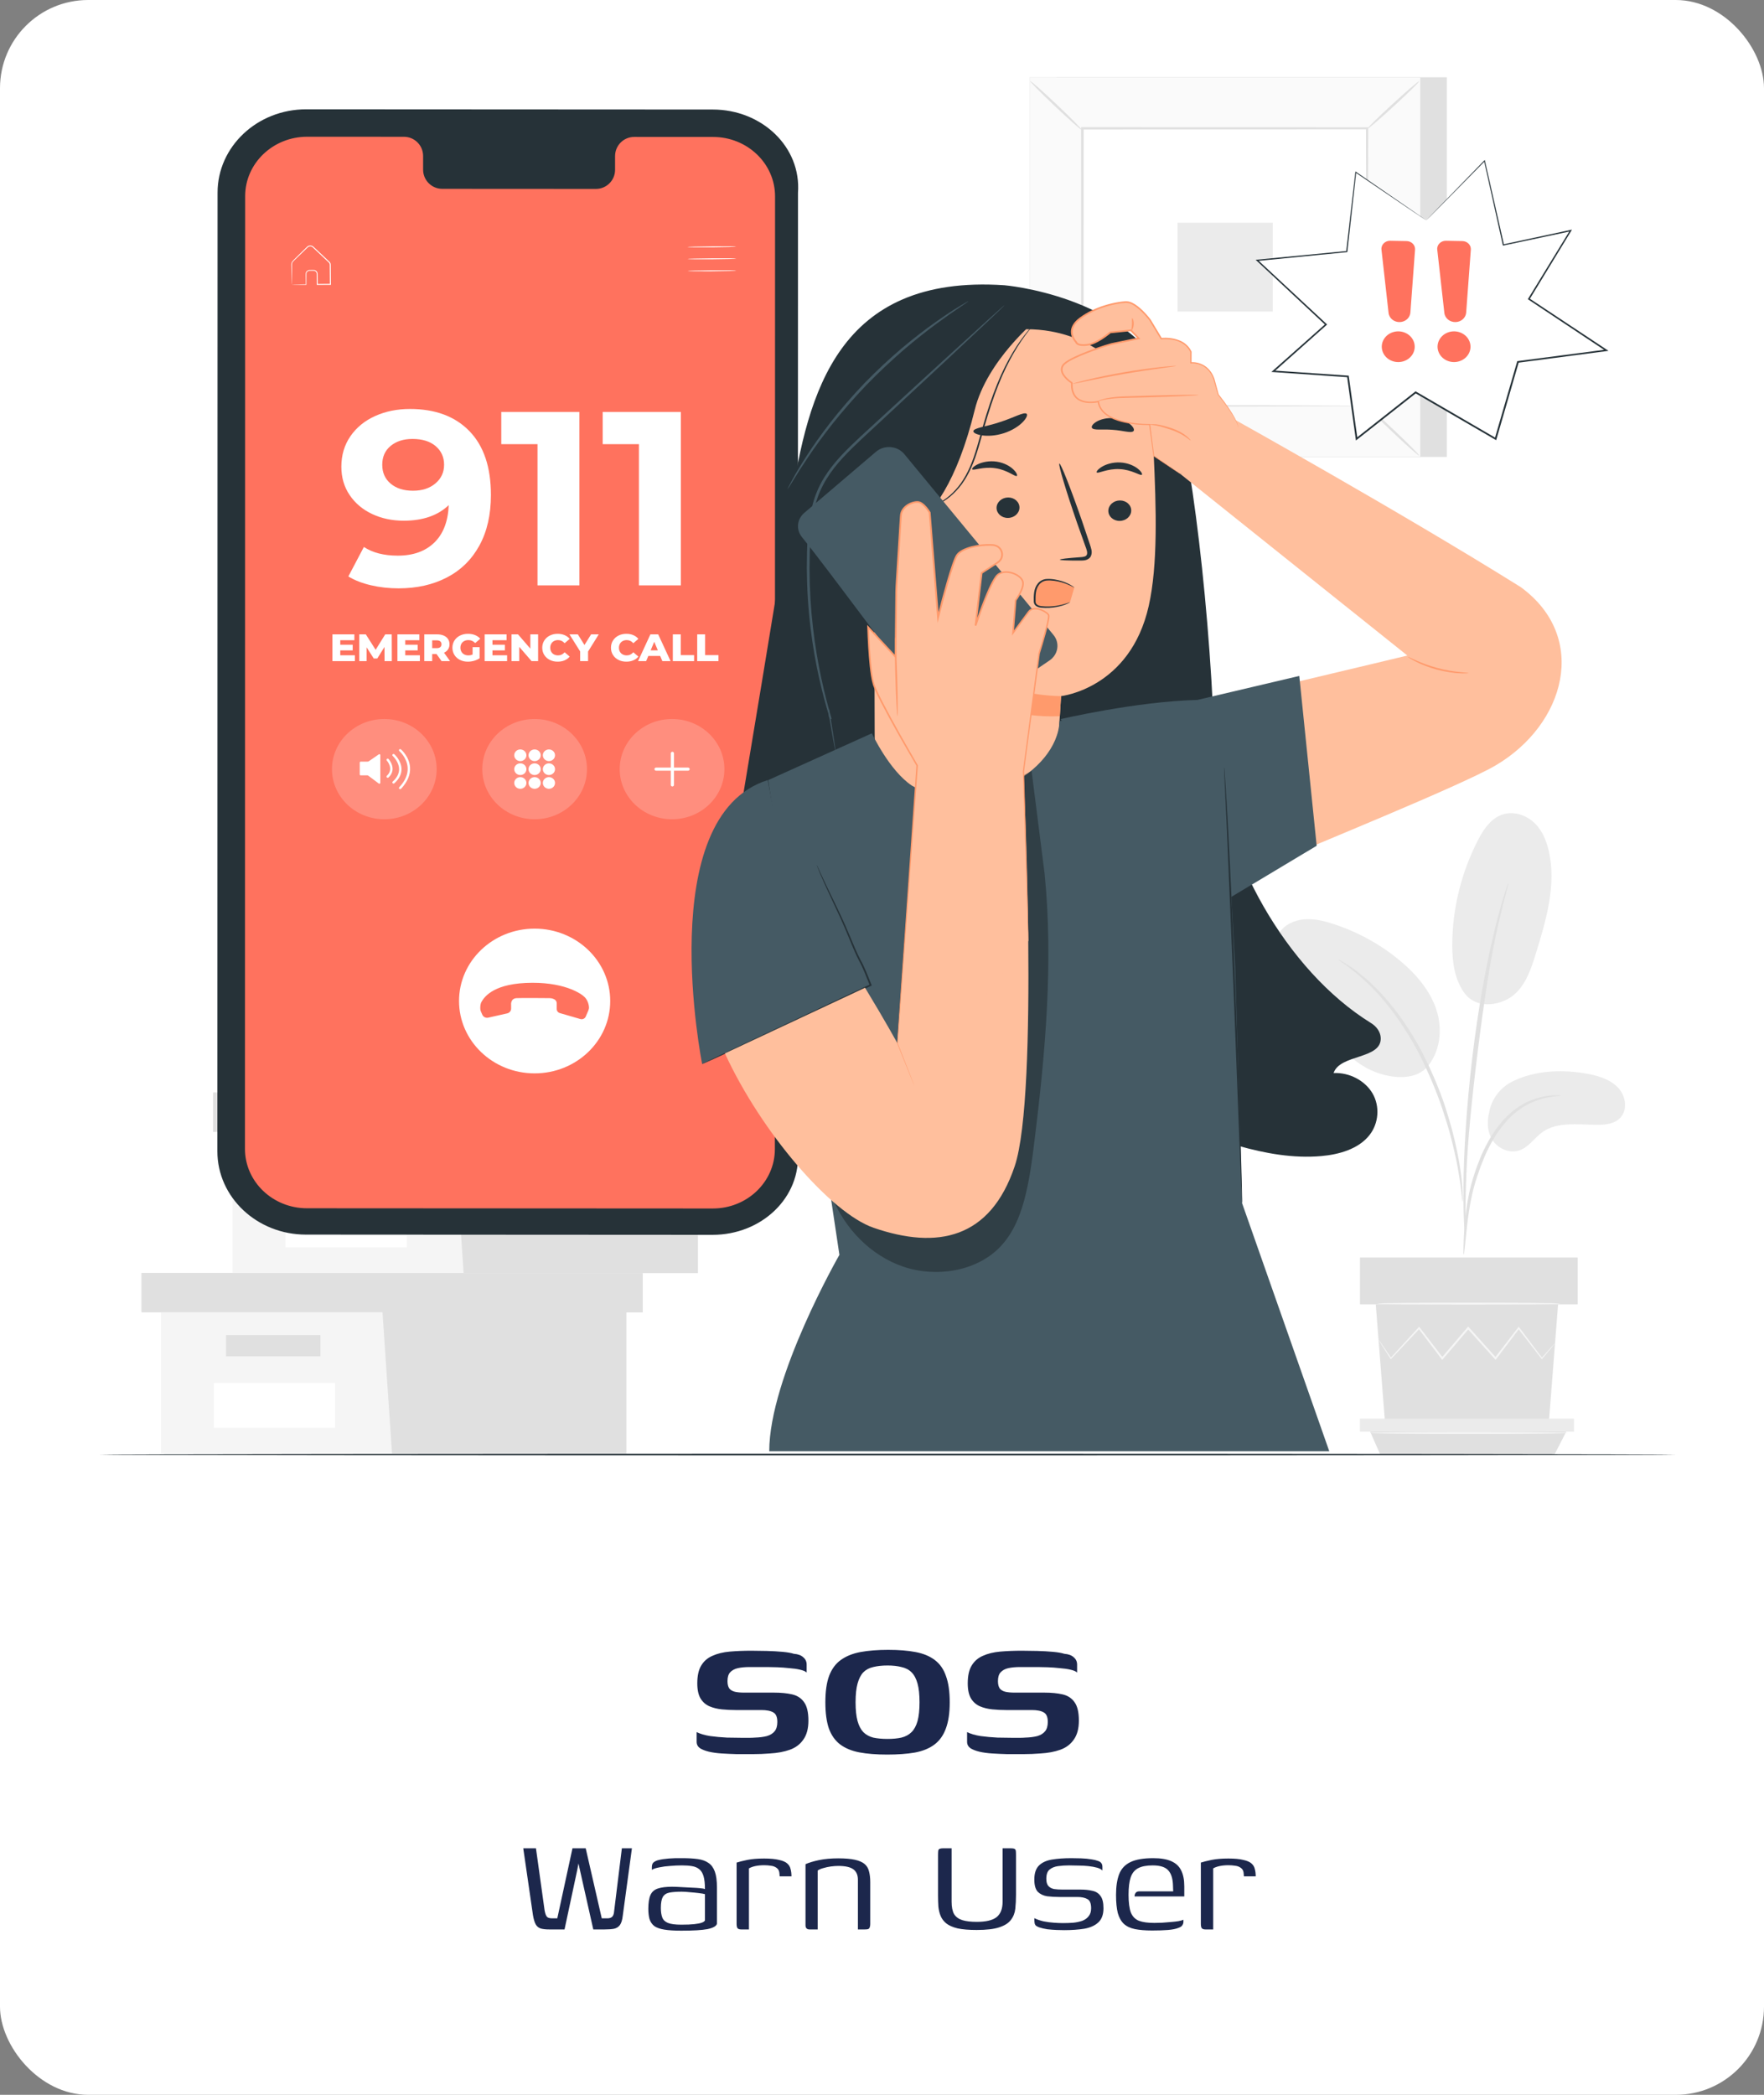 <svg width="160" height="190" viewBox="0 0 160 190" fill="none" xmlns="http://www.w3.org/2000/svg">
<rect x="0" y="0" width="160" height="190" fill="#808080" stroke="none"/>
<rect width="160" height="190" rx="8" fill="white"/>
<path d="M131.231 7.01H95.813V41.442H131.231V7.01Z" fill="#E0E0E0"/>
<path d="M128.832 7.01H93.414V41.442H128.832V7.01Z" fill="#FAFAFA"/>
<path d="M128.843 41.452H93.403V7H128.843L128.843 41.452ZM93.425 41.432H128.821V7.02H93.425V41.432Z" fill="#E0E0E0"/>
<path d="M124.071 11.639H98.175V36.813H124.071V11.639Z" fill="white"/>
<path d="M98.175 36.981C98.196 37.003 97.949 37.267 97.536 37.673C97.122 38.08 96.541 38.631 95.89 39.23C95.238 39.828 94.64 40.361 94.198 40.74C93.757 41.118 93.472 41.342 93.45 41.321C93.427 41.3 93.671 41.038 94.085 40.631C94.499 40.224 95.081 39.672 95.735 39.072C96.388 38.472 96.989 37.937 97.43 37.559C97.872 37.18 98.155 36.958 98.175 36.981Z" fill="#E0E0E0"/>
<path d="M124.071 36.919C124.095 36.9 124.378 37.129 124.814 37.514C125.251 37.9 125.841 38.442 126.483 39.05C127.125 39.657 127.697 40.215 128.102 40.627C128.508 41.039 128.748 41.304 128.726 41.325C128.703 41.346 128.422 41.118 127.986 40.733C127.549 40.347 126.957 39.804 126.314 39.194C125.671 38.585 125.098 38.025 124.692 37.613C124.285 37.202 124.047 36.938 124.071 36.919Z" fill="#E0E0E0"/>
<path d="M124 11.706C123.98 11.683 124.226 11.42 124.639 11.013C125.053 10.606 125.634 10.055 126.285 9.457C126.937 8.858 127.536 8.325 127.977 7.946C128.419 7.568 128.703 7.344 128.726 7.365C128.748 7.386 128.504 7.648 128.09 8.055C127.677 8.462 127.094 9.014 126.44 9.614C125.787 10.215 125.187 10.749 124.745 11.127C124.304 11.506 124.021 11.729 124 11.706Z" fill="#E0E0E0"/>
<path d="M98.104 11.768C98.08 11.787 97.797 11.558 97.361 11.172C96.925 10.786 96.334 10.244 95.692 9.637C95.05 9.029 94.479 8.471 94.073 8.059C93.667 7.647 93.427 7.382 93.45 7.361C93.472 7.34 93.753 7.568 94.189 7.953C94.626 8.339 95.218 8.882 95.861 9.492C96.505 10.101 97.078 10.661 97.484 11.073C97.89 11.485 98.128 11.749 98.104 11.768Z" fill="#E0E0E0"/>
<path d="M124 36.813C123.998 36.812 123.996 36.77 123.995 36.691C123.993 36.605 123.991 36.489 123.989 36.34C123.986 36.024 123.982 35.57 123.977 34.981C123.971 33.788 123.962 32.053 123.951 29.85C123.939 25.441 123.921 19.16 123.9 11.639L124 11.732C116.462 11.736 107.609 11.741 98.178 11.746H98.175L98.29 11.639C98.284 20.879 98.278 29.523 98.274 36.813L98.175 36.722C105.914 36.741 112.357 36.757 116.874 36.768C119.131 36.779 120.907 36.787 122.127 36.792C122.729 36.797 123.193 36.8 123.516 36.803C123.669 36.805 123.787 36.807 123.875 36.808C123.956 36.81 123.998 36.812 124 36.813C124.002 36.815 123.964 36.817 123.886 36.819C123.801 36.82 123.686 36.822 123.538 36.824C123.219 36.826 122.761 36.83 122.167 36.834C120.952 36.84 119.184 36.848 116.937 36.859C112.404 36.87 105.94 36.886 98.175 36.906L98.077 36.906V36.814C98.072 29.524 98.066 20.879 98.061 11.639V11.532H98.175H98.178C107.609 11.537 116.462 11.542 124 11.546H124.1L124.1 11.639C124.079 19.185 124.062 25.486 124.049 29.91C124.038 32.104 124.029 33.832 124.023 35.02C124.018 35.601 124.014 36.049 124.012 36.361C124.009 36.506 124.007 36.618 124.006 36.702C124.004 36.778 124.002 36.815 124 36.813Z" fill="#E0E0E0"/>
<path d="M115.444 20.197H106.803V28.255H115.444V20.197Z" fill="#EBEBEB"/>
<path d="M137.263 98.048C139.194 97.119 141.467 96.998 143.611 97.329C144.762 97.506 145.963 97.827 146.747 98.634C147.53 99.441 147.678 100.861 146.779 101.554C146.243 101.966 145.496 102.029 144.802 102.022C143.124 102.003 141.262 101.728 139.921 102.669C139.156 103.207 138.647 104.1 137.733 104.364C136.838 104.622 135.828 104.13 135.354 103.377C134.88 102.624 134.864 101.682 135.085 100.834C135.085 100.834 135.318 98.984 137.263 98.048Z" fill="#EBEBEB"/>
<path d="M132.84 90.085C134.02 91.657 136.315 91.137 137.379 90.177C138.443 89.217 138.893 87.826 139.302 86.499C140.237 83.468 141.18 80.288 140.484 77.201C140.276 76.278 139.906 75.358 139.211 74.673C138.516 73.989 137.447 73.581 136.469 73.822C135.312 74.107 134.593 75.164 134.073 76.169C132.545 79.124 131.736 82.4 131.724 85.681C131.719 87.213 131.913 88.82 132.84 90.085Z" fill="#EBEBEB"/>
<path d="M129.345 96.896C130.627 95.478 130.87 93.408 130.3 91.631C129.73 89.853 128.441 88.341 126.956 87.107C125.214 85.66 123.167 84.533 120.967 83.812C120.101 83.528 119.188 83.304 118.274 83.385C117.361 83.466 116.44 83.902 116.014 84.66C115.384 85.781 115.988 87.141 116.642 88.25C117.793 90.204 119.11 92.074 120.575 93.836C121.754 95.254 123.104 96.652 124.901 97.292C126.698 97.933 128.564 97.858 129.517 96.695" fill="#EBEBEB"/>
<path d="M132.759 113.806C132.782 113.808 132.817 113.553 132.866 113.092C132.921 112.572 132.989 111.919 133.07 111.142C133.167 110.321 133.296 109.345 133.54 108.281C133.784 107.221 134.165 106.071 134.655 104.905C135.162 103.746 135.781 102.693 136.503 101.851C137.221 101.004 138.056 100.392 138.84 100.039C139.622 99.678 140.324 99.532 140.808 99.467C141.297 99.42 141.571 99.384 141.571 99.364C141.572 99.344 141.297 99.341 140.795 99.353C140.298 99.384 139.567 99.501 138.743 99.851C137.916 100.193 137.031 100.815 136.278 101.679C135.519 102.539 134.878 103.615 134.361 104.795C133.863 105.981 133.487 107.142 133.255 108.226C133.022 109.308 132.916 110.295 132.847 111.123C132.78 111.951 132.755 112.621 132.743 113.085C132.732 113.548 132.738 113.805 132.759 113.806Z" fill="#E0E0E0"/>
<path d="M132.904 112.306C132.914 112.305 132.921 112.191 132.924 111.974C132.923 111.725 132.922 111.411 132.921 111.026C132.919 110.203 132.919 109.012 132.966 107.542C133.044 104.601 133.316 101.436 133.84 96.973C134.337 92.777 135.003 87.894 135.707 84.72C135.858 83.997 136.01 83.348 136.153 82.779C136.289 82.209 136.406 81.717 136.518 81.319C136.615 80.945 136.693 80.64 136.756 80.397C136.807 80.186 136.828 80.073 136.818 80.07C136.807 80.067 136.765 80.175 136.694 80.381C136.617 80.62 136.519 80.921 136.399 81.29C136.268 81.684 136.134 82.172 135.981 82.74C135.821 83.307 135.654 83.955 135.489 84.676C134.793 87.553 134.055 91.573 133.526 96.046C133.001 100.518 132.764 104.589 132.743 107.537C132.724 109.011 132.758 110.205 132.798 111.028C132.823 111.413 132.844 111.727 132.86 111.976C132.878 112.193 132.893 112.306 132.904 112.306Z" fill="#E0E0E0"/>
<path d="M132.673 109.009C132.695 109.008 132.691 108.656 132.665 108.019C132.626 107.382 132.532 106.462 132.34 105.335C132.136 104.211 131.851 102.876 131.404 101.425C131.21 100.762 130.754 99.173 129.651 96.799C128.197 93.582 126.221 90.952 124.503 89.323C124.099 88.891 123.65 88.579 123.291 88.273C123.105 88.127 122.941 87.98 122.774 87.865C122.606 87.757 122.449 87.656 122.304 87.563C121.738 87.202 121.422 87.012 121.41 87.029C121.359 87.093 122.677 87.816 124.341 89.467C125.998 91.114 127.918 93.727 129.36 96.916C130.164 98.647 130.725 100.19 131.123 101.5C131.583 102.936 131.888 104.258 132.119 105.371C132.338 106.486 132.466 107.397 132.542 108.028C132.605 108.66 132.651 109.01 132.673 109.009Z" fill="#E0E0E0"/>
<path d="M124.786 118.305L125.63 129.085H140.48L141.323 118.305H124.786Z" fill="#E0E0E0"/>
<path d="M143.095 114.056H123.352V118.305H143.095V114.056Z" fill="#E0E0E0"/>
<path d="M123.352 128.673V129.851H124.279H142.769V128.673H123.352Z" fill="#EBEBEB"/>
<path d="M125.189 131.923L124.279 129.85H142.062L141.001 131.923H125.189Z" fill="#E0E0E0"/>
<path d="M141.048 121.828C141.051 121.831 141.028 121.864 140.978 121.927C140.919 122 140.846 122.09 140.757 122.202C140.546 122.453 140.256 122.799 139.891 123.234L139.853 123.28L139.816 123.232C139.272 122.531 138.546 121.594 137.691 120.491H137.813C137.181 121.325 136.477 122.255 135.721 123.254L135.655 123.34L135.582 123.259C134.809 122.402 133.971 121.472 133.1 120.506L133.243 120.504C133.2 120.554 133.153 120.609 133.107 120.664C132.337 121.563 131.592 122.434 130.888 123.258L130.814 123.344L130.745 123.254C129.992 122.26 129.288 121.332 128.652 120.492L128.774 120.497C127.742 121.594 126.867 122.523 126.196 123.237L126.15 123.285L126.115 123.231C125.775 122.698 125.504 122.274 125.308 121.966C125.223 121.829 125.155 121.718 125.101 121.629C125.055 121.552 125.034 121.511 125.037 121.509C125.041 121.507 125.071 121.543 125.124 121.616C125.184 121.701 125.26 121.808 125.353 121.94C125.559 122.242 125.844 122.659 126.2 123.182L126.12 123.176C126.781 122.453 127.641 121.512 128.656 120.403L128.72 120.333L128.778 120.408C129.42 121.244 130.13 122.169 130.891 123.158L130.749 123.155C131.451 122.33 132.194 121.458 132.962 120.556C133.009 120.501 133.056 120.447 133.099 120.397L133.169 120.314L133.242 120.395C134.11 121.363 134.946 122.295 135.716 123.154L135.577 123.159C136.341 122.165 137.052 121.24 137.691 120.41L137.753 120.329L137.813 120.41C138.65 121.525 139.361 122.472 139.894 123.181L139.818 123.179C140.197 122.755 140.498 122.418 140.718 122.173C140.815 122.067 140.895 121.982 140.959 121.913C141.014 121.854 141.044 121.826 141.048 121.828Z" fill="#F5F5F5"/>
<path d="M141.53 118.234C141.53 118.282 137.809 118.32 133.22 118.32C128.63 118.32 124.91 118.282 124.91 118.234C124.91 118.186 128.63 118.148 133.22 118.148C137.809 118.148 141.53 118.186 141.53 118.234Z" fill="#F5F5F5"/>
<path d="M142.28 129.966C142.28 130.014 138.236 130.053 133.249 130.053C128.26 130.053 124.217 130.014 124.217 129.966C124.217 129.919 128.26 129.88 133.249 129.88C138.236 129.88 142.28 129.919 142.28 129.966Z" fill="#F5F5F5"/>
<path d="M14.599 119.029V131.83H34.672H56.811V119.029H14.599Z" fill="#F5F5F5"/>
<path d="M12.828 115.451V119.029H58.287V115.451H34.672H12.828Z" fill="#E0E0E0"/>
<path d="M35.557 131.83H56.811V119.029H58.287V115.451H34.672V118.698L35.557 131.83Z" fill="#E0E0E0"/>
<path d="M29.063 121.094H20.503V123.021H29.063V121.094Z" fill="#E0E0E0"/>
<path d="M30.393 125.43H19.401V129.499H30.393V125.43Z" fill="white"/>
<path d="M21.093 102.667V115.467H41.166H63.305V102.667H21.093Z" fill="#F5F5F5"/>
<path d="M19.322 99.087V102.666H64.781V99.087H41.166H19.322Z" fill="#E0E0E0"/>
<path d="M42.052 115.467H63.305V102.666H64.781V99.087H41.166V102.335L42.052 115.467Z" fill="#E0E0E0"/>
<path d="M35.558 104.731H26.997V106.658H35.558V104.731Z" fill="#E0E0E0"/>
<path d="M36.887 109.066H25.895V113.135H36.887V109.066Z" fill="white"/>
<path d="M152 131.924C152 131.966 119.986 132 80.504 132C41.007 132 9 131.966 9 131.924C9 131.881 41.007 131.847 80.504 131.847C119.986 131.847 152 131.881 152 131.924Z" fill="#263238"/>
<path d="M64.63 112L27.746 111.979C23.31 111.977 19.716 108.594 19.717 104.423L19.734 17.468C19.735 13.294 23.334 9.911 27.773 9.914L64.656 9.934C69.092 9.937 72.687 13.319 72.38 17.491L72.363 104.446C72.668 108.62 69.069 112.003 64.63 112Z" fill="#263238"/>
<path d="M64.677 12.422L57.526 12.418C56.567 12.418 55.789 13.196 55.789 14.156L55.789 15.398C55.789 16.358 55.011 17.135 54.052 17.135L40.113 17.127C39.154 17.127 38.377 16.348 38.377 15.388L38.377 14.146C38.377 13.186 37.6 12.408 36.641 12.407L34.126 12.405L27.867 12.402C24.759 12.4 22.238 14.812 22.237 17.788L22.219 104.201C22.219 107.176 24.736 109.588 27.843 109.59L64.653 109.61C67.761 109.612 70.282 107.2 70.283 104.224L70.3 17.811C70.301 14.836 67.784 12.424 64.677 12.422Z" fill="#FF725E"/>
<path d="M66.78 22.37C66.78 22.394 65.788 22.422 64.564 22.432C63.34 22.441 62.347 22.429 62.347 22.405C62.347 22.38 63.339 22.352 64.563 22.342C65.787 22.332 66.78 22.345 66.78 22.37Z" fill="white"/>
<path d="M66.79 23.456C66.79 23.481 65.797 23.509 64.574 23.518C63.349 23.528 62.357 23.516 62.356 23.491C62.356 23.466 63.348 23.439 64.573 23.429C65.797 23.419 66.789 23.431 66.79 23.456Z" fill="white"/>
<path d="M66.799 24.542C66.799 24.567 65.807 24.595 64.583 24.604C63.359 24.614 62.366 24.602 62.366 24.577C62.365 24.552 63.358 24.524 64.582 24.515C65.806 24.505 66.799 24.517 66.799 24.542Z" fill="white"/>
<path d="M26.469 25.817C26.471 25.815 26.503 25.813 26.562 25.811C26.634 25.809 26.719 25.806 26.818 25.803C27.06 25.798 27.376 25.79 27.764 25.782L27.738 25.807C27.735 25.606 27.731 25.387 27.727 25.15C27.728 25.028 27.716 24.913 27.729 24.771C27.754 24.631 27.885 24.506 28.046 24.492C28.199 24.489 28.333 24.483 28.499 24.49C28.669 24.51 28.814 24.667 28.809 24.84C28.812 25.146 28.816 25.466 28.82 25.798L28.777 25.757C29.16 25.753 29.559 25.749 29.971 25.745L29.925 25.789C29.921 25.329 29.916 24.853 29.912 24.365C29.911 24.243 29.91 24.122 29.909 24.002C29.908 23.89 29.837 23.815 29.741 23.732C29.564 23.565 29.39 23.401 29.219 23.239C29.048 23.078 28.88 22.919 28.715 22.764C28.633 22.686 28.552 22.609 28.471 22.533C28.388 22.455 28.322 22.375 28.224 22.356C28.13 22.332 28.026 22.351 27.951 22.406C27.878 22.465 27.801 22.547 27.728 22.616C27.581 22.758 27.438 22.896 27.3 23.029C27.031 23.297 26.75 23.542 26.546 23.773C26.46 23.901 26.492 24.058 26.486 24.2C26.485 24.342 26.485 24.476 26.485 24.603C26.483 24.85 26.482 25.067 26.481 25.252C26.479 25.418 26.477 25.555 26.476 25.667C26.473 25.763 26.471 25.815 26.469 25.817C26.467 25.819 26.464 25.772 26.461 25.679C26.458 25.569 26.454 25.434 26.449 25.271C26.445 25.084 26.44 24.866 26.434 24.617C26.431 24.488 26.429 24.351 26.426 24.206C26.424 24.133 26.423 24.058 26.422 23.981C26.421 23.9 26.443 23.816 26.488 23.742C26.709 23.483 26.972 23.253 27.244 22.977C27.381 22.843 27.523 22.703 27.669 22.561C27.746 22.489 27.808 22.417 27.899 22.342C27.995 22.272 28.126 22.246 28.246 22.277C28.373 22.304 28.455 22.403 28.533 22.473C28.614 22.549 28.695 22.625 28.778 22.703C28.943 22.858 29.112 23.016 29.283 23.177C29.454 23.338 29.629 23.502 29.806 23.669C29.848 23.711 29.899 23.747 29.94 23.807C29.978 23.864 30 23.931 30.002 24C30.003 24.12 30.005 24.242 30.006 24.364C30.009 24.852 30.013 25.328 30.017 25.789L30.017 25.833L29.972 25.833C29.56 25.835 29.161 25.838 28.777 25.84L28.734 25.84L28.733 25.799C28.732 25.467 28.73 25.147 28.728 24.84C28.733 24.702 28.621 24.58 28.487 24.563C28.35 24.556 28.188 24.561 28.054 24.562C27.926 24.572 27.819 24.671 27.796 24.784C27.785 24.899 27.794 25.033 27.791 25.149C27.791 25.386 27.792 25.606 27.792 25.807V25.832L27.766 25.832C27.371 25.829 27.049 25.827 26.803 25.826C26.706 25.824 26.623 25.823 26.552 25.822C26.496 25.82 26.468 25.819 26.469 25.817Z" fill="white"/>
<path d="M48.492 97.354C52.278 97.354 55.348 94.416 55.348 90.79C55.348 87.165 52.278 84.227 48.492 84.227C44.706 84.227 41.636 87.165 41.636 90.79C41.636 94.416 44.706 97.354 48.492 97.354Z" fill="white"/>
<path d="M44.287 92.301L45.999 91.915C46.211 91.867 46.36 91.687 46.36 91.479V91.141C46.36 91.141 46.286 90.567 46.852 90.531C47.257 90.506 49.832 90.531 49.832 90.531C49.832 90.531 50.51 90.519 50.498 91.03V91.521C50.498 91.69 50.614 91.839 50.783 91.888L52.639 92.426C52.837 92.483 53.047 92.388 53.126 92.206L53.362 91.658C53.406 91.557 53.427 91.45 53.421 91.341C53.41 91.126 53.323 90.791 53.102 90.519C52.734 90.068 50.999 89 47.689 89.153C44.538 89.299 43.85 90.572 43.67 90.876C43.557 91.064 43.523 91.527 43.611 91.723C43.643 91.796 43.696 91.917 43.748 92.037C43.836 92.239 44.064 92.351 44.287 92.301Z" fill="#FF725E"/>
<g opacity="0.2">
<path d="M48.492 74.306C51.114 74.306 53.24 72.27 53.24 69.76C53.24 67.249 51.114 65.213 48.492 65.213C45.87 65.213 43.744 67.249 43.744 69.76C43.744 72.27 45.87 74.306 48.492 74.306Z" fill="white"/>
</g>
<path d="M47.194 70.294C47.499 70.294 47.747 70.057 47.747 69.765C47.747 69.473 47.499 69.236 47.194 69.236C46.889 69.236 46.642 69.473 46.642 69.765C46.642 70.057 46.889 70.294 47.194 70.294Z" fill="white"/>
<path d="M49.044 69.765C49.044 70.057 48.797 70.294 48.492 70.294C48.187 70.294 47.94 70.057 47.94 69.765C47.94 69.473 48.187 69.236 48.492 69.236C48.797 69.236 49.044 69.473 49.044 69.765Z" fill="white"/>
<path d="M50.342 69.765C50.342 70.057 50.095 70.294 49.79 70.294C49.485 70.294 49.237 70.057 49.237 69.765C49.237 69.473 49.485 69.236 49.79 69.236C50.095 69.236 50.342 69.473 50.342 69.765Z" fill="white"/>
<path d="M47.747 68.503C47.747 68.795 47.499 69.032 47.194 69.032C46.889 69.032 46.642 68.795 46.642 68.503C46.642 68.211 46.889 67.974 47.194 67.974C47.499 67.974 47.747 68.211 47.747 68.503Z" fill="white"/>
<path d="M49.044 68.503C49.044 68.795 48.797 69.032 48.492 69.032C48.187 69.032 47.94 68.795 47.94 68.503C47.94 68.211 48.187 67.974 48.492 67.974C48.797 67.974 49.044 68.211 49.044 68.503Z" fill="white"/>
<path d="M50.342 68.503C50.342 68.795 50.095 69.032 49.79 69.032C49.485 69.032 49.237 68.795 49.237 68.503C49.237 68.211 49.485 67.974 49.79 67.974C50.095 67.974 50.342 68.211 50.342 68.503Z" fill="white"/>
<path d="M47.747 71.014C47.747 71.306 47.499 71.543 47.194 71.543C46.889 71.543 46.642 71.306 46.642 71.014C46.642 70.722 46.889 70.485 47.194 70.485C47.499 70.485 47.747 70.722 47.747 71.014Z" fill="white"/>
<path d="M49.044 71.014C49.044 71.306 48.797 71.543 48.492 71.543C48.187 71.543 47.94 71.306 47.94 71.014C47.94 70.722 48.187 70.485 48.492 70.485C48.797 70.485 49.044 70.722 49.044 71.014Z" fill="white"/>
<path d="M50.342 71.014C50.342 71.306 50.095 71.543 49.79 71.543C49.485 71.543 49.237 71.306 49.237 71.014C49.237 70.722 49.485 70.485 49.79 70.485C50.095 70.485 50.342 70.722 50.342 71.014Z" fill="white"/>
<g opacity="0.2">
<path d="M34.859 74.306C37.481 74.306 39.607 72.27 39.607 69.76C39.607 67.249 37.481 65.213 34.859 65.213C32.236 65.213 30.111 67.249 30.111 69.76C30.111 72.27 32.236 74.306 34.859 74.306Z" fill="white"/>
</g>
<path d="M32.63 69.166V70.243C32.63 70.288 32.669 70.325 32.716 70.325H33.336C33.356 70.325 33.374 70.331 33.39 70.343L34.357 71.067C34.414 71.109 34.496 71.07 34.496 71.002V68.486C34.496 68.419 34.417 68.38 34.36 68.419L33.423 69.064C33.408 69.074 33.391 69.079 33.373 69.079L32.715 69.083C32.668 69.083 32.63 69.12 32.63 69.166Z" fill="white"/>
<path d="M36.295 71.577C36.269 71.577 36.243 71.568 36.222 71.551C36.178 71.512 36.174 71.446 36.214 71.403C36.755 70.826 37.011 70.229 36.976 69.629C36.923 68.731 36.23 68.129 36.223 68.123C36.178 68.085 36.173 68.019 36.213 67.976C36.254 67.933 36.322 67.929 36.367 67.968C36.398 67.995 37.135 68.634 37.193 69.617C37.231 70.275 36.957 70.922 36.376 71.543C36.354 71.565 36.325 71.577 36.295 71.577Z" fill="white"/>
<path d="M35.695 71.069C35.666 71.069 35.637 71.058 35.616 71.036C35.575 70.994 35.577 70.928 35.621 70.889C36.004 70.544 36.199 70.169 36.2 69.774C36.2 69.095 35.627 68.57 35.621 68.564C35.577 68.525 35.575 68.459 35.616 68.417C35.657 68.375 35.727 68.373 35.77 68.412C35.796 68.436 36.417 69.002 36.417 69.772C36.417 70.228 36.2 70.655 35.77 71.041C35.749 71.06 35.722 71.069 35.695 71.069Z" fill="white"/>
<path d="M35.165 70.544C35.136 70.544 35.108 70.534 35.087 70.513C35.045 70.472 35.045 70.406 35.088 70.366C35.757 69.731 35.111 69.014 35.083 68.984C35.044 68.941 35.048 68.875 35.093 68.837C35.138 68.799 35.207 68.803 35.246 68.845C35.254 68.855 36.057 69.74 35.242 70.514C35.22 70.534 35.192 70.544 35.165 70.544Z" fill="white"/>
<g opacity="0.2">
<path d="M60.958 74.306C63.58 74.306 65.706 72.27 65.706 69.76C65.706 67.249 63.58 65.213 60.958 65.213C58.335 65.213 56.209 67.249 56.209 69.76C56.209 72.27 58.335 74.306 60.958 74.306Z" fill="white"/>
</g>
<path d="M60.987 71.332C60.906 71.332 60.842 71.27 60.842 71.193V68.326C60.842 68.249 60.907 68.187 60.987 68.187C61.067 68.187 61.132 68.249 61.132 68.326V71.193C61.132 71.27 61.067 71.332 60.987 71.332Z" fill="white"/>
<path d="M62.41 69.899H59.505C59.425 69.899 59.361 69.837 59.361 69.76C59.361 69.683 59.425 69.621 59.505 69.621H62.41C62.49 69.621 62.555 69.683 62.555 69.76C62.555 69.837 62.49 69.899 62.41 69.899Z" fill="white"/>
<path d="M42.58 39.105C43.879 40.446 44.528 42.375 44.528 44.892C44.528 46.675 44.18 48.203 43.484 49.476C42.788 50.749 41.806 51.715 40.538 52.374C39.271 53.034 37.808 53.363 36.15 53.363C35.273 53.363 34.436 53.269 33.638 53.082C32.84 52.895 32.16 52.629 31.596 52.284L33.005 49.61C33.803 50.135 34.827 50.397 36.079 50.397C37.471 50.397 38.574 50.004 39.388 49.217C40.202 48.431 40.64 47.296 40.702 45.813C39.717 46.757 38.355 47.228 36.619 47.228C35.57 47.228 34.616 47.026 33.755 46.621C32.895 46.217 32.214 45.644 31.714 44.902C31.212 44.161 30.962 43.303 30.962 42.33C30.962 41.281 31.236 40.36 31.784 39.566C32.332 38.772 33.078 38.161 34.026 37.734C34.972 37.307 36.024 37.094 37.182 37.094C39.482 37.094 41.281 37.764 42.58 39.105ZM39.494 43.846C40.018 43.404 40.28 42.839 40.28 42.15C40.28 41.461 40.025 40.899 39.517 40.464C39.009 40.03 38.309 39.812 37.417 39.812C36.603 39.812 35.942 40.023 35.434 40.442C34.925 40.861 34.671 41.43 34.671 42.149C34.671 42.868 34.925 43.441 35.434 43.868C35.942 44.295 36.619 44.509 37.464 44.509C38.293 44.509 38.97 44.288 39.494 43.846Z" fill="white"/>
<path d="M52.555 37.363V53.093H48.753V40.285H45.467V37.363H52.555Z" fill="white"/>
<path d="M61.755 37.363V53.093H57.953V40.285H54.667V37.363H61.755Z" fill="white"/>
<path d="M32.19 59.434V59.965H30.153V57.536H32.143V58.067H30.863V58.476H31.99V58.99H30.863V59.434H32.19Z" fill="white"/>
<path d="M34.88 59.966L34.873 58.678L34.22 59.726H33.901L33.252 58.712V59.965H32.589V57.536H33.18L34.072 58.938L34.941 57.536H35.532L35.54 59.965L34.88 59.966Z" fill="white"/>
<path d="M38.084 59.434V59.965H36.047V57.536H38.037V58.067H36.758V58.476H37.885V58.99H36.758V59.434H38.084Z" fill="white"/>
<path d="M39.592 59.32H39.201V59.965H38.483V57.536H39.643C39.873 57.536 40.072 57.572 40.242 57.645C40.411 57.718 40.541 57.822 40.633 57.957C40.725 58.093 40.771 58.252 40.771 58.434C40.771 58.61 40.728 58.764 40.642 58.894C40.556 59.025 40.434 59.127 40.274 59.201L40.822 59.965H40.053L39.592 59.32ZM39.933 58.171C39.858 58.108 39.747 58.077 39.599 58.077H39.201V58.788H39.599C39.747 58.788 39.858 58.758 39.933 58.697C40.008 58.635 40.045 58.548 40.045 58.434C40.045 58.321 40.008 58.233 39.933 58.171Z" fill="white"/>
<path d="M42.866 58.698H43.5V59.705C43.355 59.804 43.188 59.881 43 59.934C42.812 59.987 42.623 60.014 42.434 60.014C42.169 60.014 41.929 59.96 41.717 59.852C41.504 59.745 41.337 59.595 41.217 59.403C41.096 59.211 41.035 58.993 41.035 58.75C41.035 58.507 41.096 58.29 41.217 58.098C41.337 57.906 41.505 57.756 41.721 57.648C41.936 57.541 42.179 57.487 42.449 57.487C42.686 57.487 42.899 57.525 43.088 57.602C43.276 57.678 43.433 57.788 43.559 57.931L43.102 58.327C42.93 58.146 42.725 58.056 42.486 58.056C42.268 58.056 42.093 58.119 41.96 58.245C41.827 58.371 41.761 58.54 41.761 58.75C41.761 58.885 41.791 59.004 41.852 59.109C41.912 59.215 41.996 59.297 42.105 59.356C42.214 59.415 42.338 59.444 42.479 59.444C42.616 59.444 42.746 59.418 42.866 59.365V58.698H42.866Z" fill="white"/>
<path d="M45.994 59.434V59.965H43.957V57.536H45.947V58.067H44.668V58.476H45.795V58.99H44.668V59.434H45.994Z" fill="white"/>
<path d="M48.807 57.536V59.965H48.216L47.096 58.671V59.965H46.393V57.536H46.984L48.104 58.83V57.536H48.807Z" fill="white"/>
<path d="M49.864 59.852C49.652 59.745 49.486 59.595 49.365 59.403C49.244 59.211 49.184 58.993 49.184 58.75C49.184 58.507 49.244 58.29 49.365 58.098C49.486 57.906 49.652 57.756 49.864 57.648C50.075 57.541 50.314 57.487 50.58 57.487C50.812 57.487 51.021 57.526 51.207 57.605C51.393 57.684 51.548 57.797 51.671 57.945L51.214 58.34C51.05 58.151 50.851 58.056 50.616 58.056C50.478 58.056 50.355 58.085 50.248 58.143C50.141 58.2 50.057 58.282 49.998 58.388C49.939 58.493 49.909 58.614 49.909 58.75C49.909 58.887 49.939 59.008 49.998 59.113C50.057 59.218 50.141 59.3 50.248 59.358C50.356 59.415 50.478 59.444 50.616 59.444C50.851 59.444 51.05 59.349 51.214 59.16L51.671 59.555C51.548 59.703 51.393 59.817 51.207 59.895C51.021 59.974 50.812 60.013 50.58 60.013C50.314 60.014 50.075 59.96 49.864 59.852Z" fill="white"/>
<path d="M53.339 59.094V59.965H52.621V59.084L51.653 57.536H52.411L53.013 58.501L53.614 57.536H54.31L53.339 59.094Z" fill="white"/>
<path d="M56.095 59.852C55.884 59.745 55.718 59.595 55.597 59.403C55.476 59.211 55.416 58.993 55.416 58.75C55.416 58.507 55.476 58.29 55.597 58.098C55.718 57.906 55.884 57.756 56.095 57.648C56.307 57.541 56.545 57.487 56.811 57.487C57.043 57.487 57.252 57.526 57.438 57.605C57.624 57.684 57.779 57.797 57.902 57.945L57.445 58.34C57.281 58.151 57.082 58.056 56.847 58.056C56.709 58.056 56.587 58.085 56.48 58.143C56.372 58.2 56.288 58.282 56.229 58.388C56.17 58.493 56.14 58.614 56.14 58.75C56.14 58.887 56.17 59.008 56.229 59.113C56.288 59.218 56.372 59.3 56.48 59.358C56.587 59.415 56.709 59.444 56.847 59.444C57.082 59.444 57.281 59.349 57.445 59.16L57.902 59.555C57.779 59.703 57.624 59.817 57.438 59.895C57.252 59.974 57.043 60.013 56.811 60.013C56.546 60.014 56.307 59.96 56.095 59.852Z" fill="white"/>
<path d="M59.878 59.493H58.805L58.606 59.965H57.873L58.994 57.536H59.7L60.824 59.965H60.078L59.878 59.493ZM59.668 58.987L59.342 58.209L59.016 58.987H59.668Z" fill="white"/>
<path d="M61.027 57.536H61.745V59.42H62.956V59.965H61.027V57.536Z" fill="white"/>
<path d="M63.239 57.536H63.956V59.42H65.167V59.965H63.239V57.536Z" fill="white"/>
<path d="M129.367 19.987L122.974 15.619L122.157 22.819L114.032 23.612L120.272 29.432L115.495 33.678L122.262 34.142L123.048 39.806L128.402 35.588L135.657 39.806L137.684 32.825L145.694 31.776L138.674 27.117L142.459 20.916L136.363 22.216L134.649 14.589L129.367 19.987Z" fill="white"/>
<path d="M129.367 19.987C129.367 19.987 129.484 19.859 129.714 19.62C129.946 19.38 130.287 19.027 130.732 18.567C131.626 17.646 132.938 16.295 134.62 14.563L134.672 14.509L134.688 14.581C135.163 16.672 135.747 19.25 136.417 22.205L136.351 22.165C138.204 21.768 140.259 21.327 142.445 20.858L142.586 20.827L142.515 20.944C141.346 22.863 140.074 24.951 138.735 27.149L138.715 27.063C140.937 28.535 143.289 30.094 145.738 31.717L145.894 31.82L145.705 31.846C143.154 32.181 140.462 32.535 137.695 32.898L137.761 32.844C137.115 35.07 136.432 37.424 135.736 39.825L135.707 39.925L135.614 39.87C133.827 38.831 131.935 37.731 130.018 36.617C129.463 36.294 128.91 35.972 128.359 35.652L128.456 35.646C126.641 37.075 124.854 38.483 123.1 39.863L122.987 39.953L122.968 39.815C122.701 37.891 122.44 36.001 122.183 34.15L122.256 34.215C119.939 34.055 117.682 33.899 115.49 33.748L115.318 33.737L115.443 33.626C117.089 32.164 118.685 30.748 120.223 29.382L120.222 29.479C118.01 27.413 115.927 25.467 113.986 23.654L113.89 23.564L114.025 23.551C116.996 23.265 119.706 23.003 122.152 22.767L122.103 22.813C122.429 19.997 122.705 17.605 122.935 15.614L122.943 15.55L122.998 15.588C125.058 17.007 126.648 18.102 127.727 18.845C128.264 19.217 128.673 19.5 128.951 19.692C129.226 19.884 129.367 19.987 129.367 19.987C129.367 19.987 129.227 19.897 128.951 19.712C128.672 19.524 128.261 19.247 127.722 18.884C126.634 18.146 125.03 17.058 122.95 15.649L123.013 15.622C122.792 17.614 122.525 20.007 122.211 22.824L122.207 22.864L122.163 22.869C119.717 23.11 117.008 23.378 114.038 23.671L114.077 23.569C116.022 25.379 118.108 27.321 120.324 29.384L120.376 29.433L120.322 29.481C118.786 30.848 117.192 32.266 115.548 33.73L115.501 33.606C117.693 33.756 119.95 33.91 122.267 34.068L122.332 34.072L122.34 34.132C122.597 35.982 122.86 37.872 123.128 39.796L122.995 39.748C124.748 38.366 126.535 36.958 128.349 35.529L128.395 35.493L128.445 35.522C128.996 35.842 129.549 36.164 130.104 36.487C132.021 37.602 133.913 38.702 135.699 39.741L135.577 39.786C136.275 37.385 136.959 35.03 137.606 32.805L137.62 32.758L137.672 32.751C140.439 32.389 143.132 32.038 145.683 31.705L145.649 31.833C143.203 30.207 140.852 28.646 138.632 27.171L138.58 27.136L138.612 27.084C139.955 24.888 141.231 22.802 142.404 20.886L142.473 20.973C140.286 21.437 138.23 21.873 136.375 22.266L136.32 22.278L136.309 22.226C135.651 19.27 135.076 16.69 134.61 14.596L134.679 14.614C132.976 16.34 131.649 17.687 130.743 18.605C130.295 19.057 129.951 19.404 129.717 19.64C129.486 19.872 129.367 19.987 129.367 19.987Z" fill="#263238"/>
<path d="M128.349 22.643L127.926 28.351C127.891 28.817 127.489 29.187 126.988 29.212C126.459 29.238 126.002 28.874 125.947 28.383L125.303 22.641C125.254 22.206 125.625 21.83 126.094 21.838L127.587 21.866C128.032 21.874 128.379 22.229 128.349 22.643Z" fill="#FF725E"/>
<path d="M125.404 31.878C125.659 32.61 126.502 33.01 127.287 32.772C128.072 32.534 128.501 31.748 128.245 31.016C127.99 30.284 127.147 29.884 126.362 30.122C125.577 30.36 125.148 31.147 125.404 31.878Z" fill="#FF725E"/>
<path d="M133.409 22.643L132.986 28.351C132.951 28.817 132.549 29.187 132.048 29.212C131.52 29.238 131.062 28.874 131.007 28.383L130.363 22.641C130.314 22.206 130.685 21.83 131.154 21.838L132.647 21.866C133.092 21.874 133.44 22.229 133.409 22.643Z" fill="#FF725E"/>
<path d="M130.464 31.878C130.72 32.61 131.563 33.01 132.347 32.772C133.132 32.534 133.561 31.748 133.306 31.016C133.051 30.284 132.207 29.884 131.422 30.122C130.638 30.36 130.208 31.147 130.464 31.878Z" fill="#FF725E"/>
<path d="M125.237 94.149C125.218 93.594 124.86 93.104 124.364 92.797C116.612 88.008 110.77 77.394 110.181 68.408C110.165 67.896 110.148 67.377 110.13 66.854C110.13 66.852 110.13 66.849 110.13 66.847C109.646 53.336 107.62 37.785 105.835 34.263C102.037 26.771 91.091 25.871 91.091 25.871C75.979 24.861 73.28 35.7 71.755 45.572C70.806 51.71 67.151 73.641 67.151 73.641L69.928 74.644C73.201 83.695 80.569 91.014 90.147 94.38C92.932 95.36 95.291 95.752 96.398 94.91C100.798 99.073 106.305 102.219 112.3 103.921C114.741 104.615 117.299 105.078 119.839 104.856C121.488 104.712 123.228 104.203 124.211 102.959C125.058 101.887 125.174 100.354 124.498 99.181C123.821 98.009 122.386 97.256 120.961 97.326C121.532 95.592 125.301 96.102 125.237 94.149Z" fill="#263238"/>
<path d="M96.491 67.472C96.491 67.472 102.013 65.257 104.866 64.755C107.719 64.252 127.65 59.457 127.65 59.457L107.078 43.002L111.616 37.848C111.616 37.848 126.897 46.359 137.761 53.142C137.761 53.142 137.839 53.18 137.964 53.272C144.143 57.81 141.979 65.72 135.637 69.434C132.478 71.283 118.632 76.859 115.947 78.079C110.585 80.517 110.669 80.435 110.669 80.435L96.491 67.472Z" fill="#FFBF9D"/>
<path d="M93.101 29.861L92.155 29.02L81.939 32.863C80.46 32.939 79.291 34.059 79.246 35.44L79.335 66.511C79.322 68.618 79.775 70.443 81.138 72.122L82.573 73.891C85.844 77.922 92.574 77.591 95.165 73.148C95.346 72.838 95.471 72.566 95.526 72.345C95.581 72.068 95.661 71.886 95.678 71.65C95.982 69.15 95.999 66.983 95.999 66.983C96.181 64.238 96.241 63.112 96.242 63.138C96.242 63.138 102.5 62.466 104.191 54.969C105.033 51.24 104.874 46.11 104.638 41.062C104.31 34.075 99.118 29.854 93.101 29.861Z" fill="#FFBF9D"/>
<path d="M92.469 46.046C92.461 46.559 91.989 46.975 91.415 46.977C90.842 46.979 90.383 46.566 90.391 46.053C90.399 45.541 90.871 45.124 91.444 45.122C92.018 45.12 92.477 45.533 92.469 46.046Z" fill="#263238"/>
<path d="M102.606 46.316C102.598 46.828 102.126 47.245 101.552 47.247C100.98 47.249 100.521 46.836 100.529 46.323C100.537 45.81 101.009 45.393 101.581 45.391C102.156 45.389 102.615 45.803 102.606 46.316Z" fill="#263238"/>
<path d="M103.569 43.059C103.433 43.179 102.675 42.599 101.558 42.549C100.442 42.485 99.593 42.983 99.479 42.85C99.422 42.79 99.566 42.568 99.936 42.342C100.3 42.117 100.912 41.91 101.608 41.945C102.304 41.981 102.877 42.248 103.2 42.509C103.531 42.771 103.635 43.005 103.569 43.059Z" fill="#263238"/>
<path d="M92.229 43.167C92.08 43.273 91.39 42.624 90.284 42.468C89.182 42.296 88.282 42.711 88.183 42.567C88.134 42.502 88.299 42.295 88.694 42.106C89.081 41.917 89.713 41.77 90.401 41.871C91.089 41.974 91.629 42.294 91.923 42.585C92.222 42.877 92.3 43.12 92.229 43.167Z" fill="#263238"/>
<path d="M96.132 50.759C96.13 50.7 96.831 50.62 97.964 50.538C98.251 50.524 98.524 50.484 98.581 50.304C98.659 50.115 98.555 49.823 98.433 49.506C98.199 48.849 97.955 48.16 97.698 47.439C96.681 44.496 95.961 42.082 96.088 42.045C96.215 42.008 97.143 44.363 98.16 47.305C98.403 48.03 98.637 48.722 98.858 49.383C98.95 49.691 99.117 50.043 98.95 50.435C98.862 50.631 98.645 50.765 98.46 50.803C98.274 50.846 98.114 50.841 97.972 50.843C96.837 50.847 96.133 50.818 96.132 50.759Z" fill="#263238"/>
<path d="M96.242 63.137C96.242 63.137 90.777 63.21 85.543 59.93C85.543 59.93 87.988 65.289 96.13 64.961L96.242 63.137Z" fill="#FF9A6C"/>
<path d="M88.286 39.105C88.325 38.805 89.446 38.703 90.69 38.286C91.944 37.892 92.89 37.322 93.121 37.534C93.225 37.637 93.109 37.935 92.758 38.292C92.41 38.648 91.813 39.044 91.064 39.288C90.315 39.53 89.584 39.567 89.075 39.489C88.561 39.413 88.272 39.246 88.286 39.105Z" fill="#263238"/>
<path d="M102.817 39.094C102.607 39.322 101.851 39.04 100.926 38.985C100.003 38.9 99.207 39.064 99.041 38.808C98.968 38.684 99.104 38.453 99.459 38.244C99.808 38.037 100.383 37.88 101.018 37.928C101.653 37.977 102.192 38.217 102.501 38.475C102.815 38.734 102.91 38.983 102.817 39.094Z" fill="#263238"/>
<path d="M79.449 48.7C79.449 48.7 85.172 50.363 88.411 37.178C89.519 32.67 93.996 29.02 93.996 29.02L92.18 28.51C92.18 28.51 80.894 31.477 80.704 31.61C80.515 31.743 77.857 37.059 77.857 37.059L79.449 48.7Z" fill="#263238"/>
<path d="M80.86 48.209C80.888 47.646 80.263 46.286 79.672 46.172C78.094 45.866 75.221 45.851 74.992 49.619C74.679 54.77 80.284 54.001 80.303 53.854C80.318 53.739 80.76 50.152 80.86 48.209Z" fill="#FFBF9D"/>
<path d="M78.736 51.814C78.713 51.796 78.636 51.871 78.469 51.932C78.306 51.991 78.031 52.024 77.75 51.908C77.179 51.677 76.74 50.787 76.77 49.857C76.784 49.388 76.917 48.947 77.117 48.587C77.308 48.219 77.585 47.969 77.882 47.937C78.178 47.889 78.376 48.064 78.435 48.212C78.5 48.36 78.459 48.461 78.487 48.471C78.502 48.485 78.611 48.392 78.579 48.177C78.563 48.073 78.506 47.948 78.382 47.842C78.256 47.735 78.064 47.673 77.858 47.683C77.431 47.688 77.026 48.033 76.805 48.428C76.562 48.824 76.401 49.319 76.385 49.847C76.357 50.886 76.867 51.888 77.652 52.145C78.035 52.261 78.365 52.169 78.54 52.056C78.719 51.938 78.754 51.824 78.736 51.814Z" fill="#FF9A6C"/>
<path d="M83.331 46.179C83.329 46.162 83.635 46.161 84.158 46.024C84.677 45.888 85.407 45.571 86.123 44.959C86.479 44.653 86.83 44.278 87.148 43.838C87.461 43.395 87.742 42.888 87.982 42.333C88.471 41.223 88.784 39.929 89.171 38.587C89.559 37.243 89.979 35.974 90.44 34.846C90.896 33.716 91.401 32.732 91.879 31.936C92.358 31.14 92.81 30.531 93.143 30.126C93.306 29.921 93.448 29.773 93.538 29.669C93.631 29.566 93.682 29.514 93.685 29.517C93.689 29.52 93.646 29.578 93.561 29.686C93.478 29.795 93.344 29.948 93.189 30.157C92.871 30.57 92.435 31.184 91.97 31.983C91.506 32.781 91.013 33.763 90.567 34.89C90.115 36.016 89.7 37.281 89.313 38.622C88.927 39.961 88.609 41.26 88.108 42.38C87.861 42.94 87.572 43.453 87.249 43.901C86.921 44.346 86.559 44.724 86.193 45.031C85.456 45.644 84.704 45.953 84.173 46.075C83.638 46.198 83.331 46.179 83.331 46.179Z" fill="#263238"/>
<path d="M75.788 68.158C75.782 68.159 75.762 68.074 75.728 67.909C75.694 67.728 75.647 67.485 75.589 67.177C75.471 66.516 75.304 65.575 75.093 64.38L75.226 64.362C75.254 64.549 75.285 64.757 75.317 64.971L75.311 64.952C75.345 65.021 75.386 65.101 75.426 65.183L75.288 65.231C74.634 63.123 73.917 60.289 73.518 56.938C73.312 55.265 73.195 53.463 73.181 51.574C73.201 49.691 73.186 47.691 73.727 45.693C73.949 44.868 74.288 44.076 74.73 43.355C75.172 42.633 75.698 41.977 76.256 41.371C77.379 40.161 78.588 39.121 79.692 38.087C81.919 36.042 83.926 34.199 85.617 32.646C87.3 31.113 88.666 29.868 89.627 28.993C90.093 28.574 90.461 28.245 90.726 28.008C90.845 27.905 90.94 27.822 91.016 27.756C91.083 27.7 91.118 27.673 91.121 27.676C91.124 27.679 91.095 27.712 91.034 27.773C90.963 27.843 90.873 27.932 90.761 28.042C90.505 28.287 90.148 28.627 89.696 29.058C88.748 29.946 87.401 31.209 85.742 32.765C84.062 34.328 82.068 36.183 79.855 38.242C78.755 39.279 77.549 40.325 76.444 41.522C75.339 42.713 74.388 44.122 73.971 45.753C73.44 47.706 73.449 49.698 73.426 51.573C73.435 53.454 73.544 55.248 73.74 56.916C74.12 60.254 74.808 63.083 75.43 65.193L75.292 65.241C75.253 65.159 75.213 65.078 75.18 65.008L75.175 64.998L75.174 64.989C75.146 64.774 75.118 64.567 75.093 64.379L75.226 64.361C75.412 65.559 75.558 66.504 75.66 67.167C75.705 67.477 75.739 67.722 75.765 67.904C75.786 68.071 75.794 68.157 75.788 68.158Z" fill="#455A64"/>
<path d="M71.443 44.344C71.435 44.34 71.469 44.265 71.54 44.126C71.626 43.963 71.733 43.764 71.862 43.521C72.141 42.996 72.583 42.254 73.162 41.355C73.737 40.453 74.475 39.41 75.345 38.285C76.226 37.167 77.244 35.972 78.388 34.777C79.539 33.588 80.704 32.516 81.802 31.58C82.908 30.653 83.941 29.857 84.84 29.227C85.737 28.595 86.48 28.106 87.01 27.791C87.255 27.645 87.456 27.525 87.62 27.428C87.761 27.347 87.837 27.308 87.842 27.315C87.847 27.322 87.78 27.374 87.648 27.467C87.492 27.574 87.299 27.706 87.066 27.866C86.554 28.204 85.828 28.712 84.95 29.359C84.068 30.003 83.051 30.809 81.958 31.74C80.875 32.681 79.72 33.752 78.575 34.934C77.437 36.123 76.419 37.308 75.532 38.413C74.656 39.526 73.906 40.555 73.313 41.442C72.718 42.326 72.254 43.054 71.948 43.565C71.803 43.799 71.683 43.991 71.585 44.148C71.5 44.28 71.451 44.347 71.443 44.344Z" fill="#455A64"/>
<path d="M79.082 66.512C79.082 66.512 79.073 66.509 79.061 66.505C79.069 66.508 79.073 66.509 79.082 66.512Z" fill="#455A64"/>
<path d="M79.061 66.505C79.039 66.498 79.021 66.492 79.005 66.487C79.027 66.494 79.046 66.5 79.061 66.505Z" fill="#455A64"/>
<path d="M120.57 131.631L112.658 109.121L112.035 87.728C111.84 84.039 111.549 78.645 111.549 78.645C108.968 71.108 100.76 64.745 100.76 64.745L96.103 65.394C95.924 70.098 88.233 74.37 82.702 71.252C80.656 69.882 79.082 66.511 79.082 66.511L69.682 70.754L76.137 113.814C76.137 113.814 69.772 124.9 69.772 131.631H120.57V131.631Z" fill="#455A64"/>
<path d="M79.006 66.487C78.986 66.482 78.967 66.476 78.951 66.471C78.964 66.475 78.982 66.48 79.006 66.487Z" fill="#455A64"/>
<path d="M78.951 66.47C78.909 66.458 78.919 66.461 78.951 66.47V66.47Z" fill="#455A64"/>
<g opacity="0.3">
<path d="M75.507 108.676C76.663 111.429 78.934 113.853 81.906 114.878C84.878 115.902 88.532 115.323 90.669 113.14C91.981 111.8 92.639 110.013 93.057 108.24C93.424 106.681 93.631 105.094 93.827 103.508C94.823 95.455 95.547 87.32 94.75 79.248L93.57 69.929L90.162 71.722L88.579 104.912L75.507 108.676Z" fill="black"/>
</g>
<path d="M96.194 65.226C96.194 65.226 103.043 63.621 108.612 63.483L117.849 61.307L119.426 76.71L110.62 81.986L96.194 65.226Z" fill="#455A64"/>
<path d="M79.904 88.912L63.687 96.506C63.687 96.506 59.195 74.043 69.636 70.754L70.239 73.945L79.904 88.912Z" fill="#455A64"/>
<path d="M111.036 69.586C111.039 69.586 111.044 69.621 111.05 69.688C111.057 69.763 111.065 69.862 111.075 69.987C111.094 70.259 111.121 70.645 111.155 71.137C111.224 72.137 111.306 73.583 111.404 75.371C111.596 78.947 111.821 83.888 112.035 89.346C112.25 94.807 112.416 99.75 112.524 103.329C112.572 105.111 112.612 106.556 112.64 107.567C112.649 108.06 112.656 108.446 112.662 108.719C112.662 108.845 112.663 108.943 112.663 109.019C112.662 109.087 112.661 109.121 112.658 109.121C112.655 109.121 112.651 109.087 112.646 109.02C112.642 108.944 112.636 108.845 112.629 108.72C112.616 108.447 112.598 108.061 112.576 107.568C112.536 106.559 112.479 105.114 112.408 103.332C112.27 99.746 112.08 94.808 111.871 89.352C111.644 83.898 111.438 78.961 111.288 75.376C111.206 73.595 111.138 72.15 111.091 71.141C111.07 70.648 111.054 70.262 111.042 69.989C111.038 69.863 111.035 69.764 111.033 69.689C111.032 69.621 111.033 69.587 111.036 69.586Z" fill="#263238"/>
<path d="M63.687 96.506C63.685 96.504 63.708 96.491 63.752 96.467C63.805 96.44 63.87 96.406 63.95 96.366C64.137 96.274 64.394 96.148 64.719 95.99C65.402 95.663 66.37 95.2 67.56 94.632C69.977 93.493 73.296 91.93 76.962 90.203C77.638 89.887 78.301 89.577 78.934 89.281L78.894 89.376C78.574 88.587 78.3 87.821 77.912 87.128C77.548 86.417 77.266 85.711 76.993 85.046C76.456 83.713 75.901 82.554 75.446 81.581C74.989 80.61 74.633 79.825 74.403 79.279C74.289 79.005 74.202 78.793 74.148 78.648C74.092 78.504 74.066 78.428 74.07 78.426C74.075 78.424 74.111 78.497 74.176 78.638C74.245 78.791 74.339 78.997 74.457 79.258C74.704 79.797 75.073 80.574 75.544 81.54C76.012 82.507 76.58 83.665 77.127 84.998C77.404 85.661 77.689 86.364 78.051 87.064C78.445 87.76 78.728 88.543 79.046 89.322L79.072 89.386L79.007 89.417C78.374 89.713 77.711 90.024 77.036 90.34C73.362 92.052 70.035 93.6 67.612 94.729C66.412 95.279 65.436 95.727 64.747 96.043C64.417 96.191 64.156 96.308 63.965 96.394C63.882 96.429 63.814 96.458 63.759 96.481C63.712 96.5 63.688 96.508 63.687 96.506Z" fill="#263238"/>
<path d="M97.445 53.289C96.824 52.886 96.087 52.64 95.332 52.583C95.095 52.566 94.849 52.567 94.629 52.652C94.297 52.779 94.07 53.081 93.962 53.401C93.854 53.721 93.848 54.062 93.844 54.398C93.842 54.526 93.842 54.659 93.906 54.772C94.023 54.979 94.308 55.039 94.558 55.058C95.41 55.125 96.28 54.976 97.05 54.631" fill="#FF9A6C"/>
<path d="M65.75 95.54C69.063 102.73 75.363 110.027 79.245 111.362C85.03 113.352 89.819 112.363 92.036 105.779C94.252 99.196 92.832 69.95 92.832 69.95L83.188 69.434L81.401 94.631C81.401 94.631 80.336 92.675 78.461 89.587" fill="#FFBF9D"/>
<path d="M107.078 43.002L104.65 41.35L104.278 38.507C104.278 38.507 99.891 38.613 99.622 36.419C99.622 36.419 97.092 37.046 97.215 34.726C97.215 34.726 95.928 33.911 96.398 33.159C96.868 32.406 100.502 31.287 100.704 31.225C100.905 31.162 103.281 30.693 103.281 30.693L102.578 29.961L100.697 30.149C100.697 30.149 99.555 31.152 98.614 31.278C97.674 31.403 97.607 31.027 97.607 31.027C97.607 31.027 96.532 29.961 97.943 28.895C99.353 27.829 101.167 27.453 102.107 27.39C103.048 27.328 104.308 29.019 104.308 29.019L105.332 30.713C105.332 30.713 107.347 30.462 108.018 31.904V32.907C108.018 32.907 109.496 32.719 110.101 34.349L110.504 35.791C110.504 35.791 112.25 37.923 112.317 38.801" fill="#FFBF9D"/>
<path d="M112.317 38.801C112.31 38.802 112.303 38.724 112.26 38.579C112.215 38.433 112.124 38.225 111.982 37.962C111.691 37.439 111.191 36.703 110.471 35.815L110.466 35.809L110.464 35.802C110.341 35.371 110.203 34.885 110.054 34.361L110.055 34.365C109.921 34.005 109.701 33.638 109.351 33.361C109.006 33.089 108.517 32.923 108.026 32.962L107.961 32.967L107.96 32.908C107.959 32.599 107.958 32.256 107.957 31.905L107.962 31.927C107.768 31.522 107.404 31.164 106.921 30.981C106.446 30.791 105.887 30.728 105.34 30.777L105.294 30.781L105.272 30.745C104.951 30.215 104.603 29.642 104.245 29.053L104.249 29.058C104.031 28.776 103.785 28.5 103.518 28.241C103.249 27.985 102.953 27.738 102.61 27.575C102.435 27.495 102.256 27.453 102.065 27.466C101.866 27.48 101.666 27.508 101.465 27.54C101.065 27.607 100.665 27.701 100.269 27.823C99.48 28.068 98.705 28.424 98.029 28.927C97.693 29.171 97.408 29.492 97.319 29.877C97.237 30.26 97.391 30.677 97.665 30.975L97.679 30.99L97.687 31.015C97.706 31.081 97.817 31.162 97.934 31.189C98.053 31.221 98.187 31.229 98.32 31.226C98.593 31.218 98.857 31.165 99.112 31.061C99.623 30.854 100.094 30.534 100.531 30.184C100.568 30.154 100.604 30.123 100.64 30.094L100.661 30.076L100.687 30.073C101.32 30.01 101.948 29.947 102.568 29.885L102.609 29.881L102.637 29.91C102.874 30.156 103.108 30.4 103.341 30.642L103.434 30.739L103.297 30.768C102.47 30.938 101.655 31.105 100.853 31.27C100.066 31.486 99.311 31.763 98.578 32.041C98.212 32.182 97.855 32.334 97.511 32.497C97.17 32.661 96.827 32.836 96.568 33.071C96.45 33.188 96.375 33.34 96.373 33.498C96.369 33.656 96.43 33.814 96.518 33.957C96.702 34.241 96.973 34.478 97.255 34.669L97.286 34.69L97.287 34.73C97.293 34.875 97.285 35.022 97.301 35.164C97.33 35.304 97.339 35.449 97.402 35.576C97.496 35.84 97.679 36.072 97.931 36.207C98.436 36.483 99.067 36.467 99.604 36.359L99.68 36.343L99.687 36.412C99.74 36.896 100.046 37.309 100.439 37.58C100.831 37.856 101.284 38.027 101.727 38.149C102.619 38.387 103.491 38.458 104.276 38.46L104.322 38.46L104.328 38.502C104.47 39.628 104.588 40.567 104.686 41.345L104.671 41.322C105.453 41.863 106.054 42.279 106.467 42.565C106.665 42.705 106.817 42.812 106.926 42.888C107.028 42.961 107.077 43.002 107.077 43.002C107.077 43.002 107.02 42.971 106.914 42.903C106.803 42.83 106.647 42.727 106.445 42.594C106.027 42.314 105.418 41.907 104.627 41.377L104.615 41.369L104.613 41.354C104.507 40.576 104.379 39.638 104.227 38.513L104.278 38.555C103.48 38.558 102.604 38.492 101.693 38.255C101.241 38.133 100.775 37.962 100.362 37.674C99.949 37.394 99.613 36.947 99.555 36.426L99.638 36.479C99.348 36.543 99.052 36.568 98.748 36.554C98.447 36.537 98.133 36.474 97.858 36.319C97.578 36.171 97.37 35.908 97.267 35.622C97.198 35.481 97.188 35.329 97.156 35.179C97.139 35.028 97.146 34.875 97.141 34.722L97.173 34.782C96.871 34.578 96.593 34.339 96.389 34.028C96.292 33.872 96.218 33.69 96.222 33.495C96.225 33.301 96.315 33.114 96.459 32.972C96.748 32.71 97.093 32.538 97.44 32.368C97.79 32.202 98.149 32.048 98.518 31.906C99.255 31.624 100.012 31.346 100.804 31.127C101.611 30.96 102.431 30.791 103.263 30.618L103.22 30.744C102.987 30.502 102.752 30.258 102.516 30.012L102.586 30.037C101.965 30.099 101.338 30.162 100.705 30.225L100.752 30.205C100.715 30.236 100.677 30.268 100.639 30.3C100.191 30.657 99.713 30.983 99.176 31.201C98.909 31.311 98.612 31.371 98.325 31.378C98.18 31.381 98.032 31.374 97.886 31.334C97.745 31.292 97.585 31.224 97.526 31.04L97.547 31.079C97.235 30.741 97.069 30.288 97.16 29.847C97.209 29.63 97.319 29.434 97.451 29.259C97.524 29.177 97.597 29.093 97.677 29.019C97.761 28.949 97.842 28.874 97.93 28.811C98.624 28.295 99.416 27.933 100.22 27.685C100.623 27.561 101.03 27.466 101.439 27.398C101.643 27.366 101.847 27.338 102.053 27.324C102.269 27.308 102.491 27.361 102.676 27.448C103.047 27.627 103.348 27.883 103.624 28.145C103.896 28.411 104.143 28.689 104.366 28.981L104.368 28.984L104.37 28.987C104.725 29.577 105.071 30.151 105.39 30.682L105.322 30.651C105.9 30.602 106.469 30.668 106.973 30.87C107.481 31.065 107.872 31.451 108.073 31.882L108.079 31.893V31.905C108.078 32.256 108.076 32.599 108.075 32.908L108.01 32.854C108.547 32.815 109.052 32.995 109.419 33.285C109.786 33.58 110.011 33.965 110.145 34.335L110.146 34.337L110.146 34.339C110.29 34.863 110.423 35.35 110.542 35.782L110.535 35.769C111.248 36.667 111.739 37.412 112.019 37.944C112.156 38.211 112.242 38.425 112.28 38.573C112.317 38.722 112.317 38.801 112.317 38.801Z" fill="#FF9A6C"/>
<path d="M107.997 39.955C107.978 39.971 107.816 39.815 107.517 39.613C107.218 39.409 106.773 39.172 106.242 38.99C105.707 38.814 105.217 38.656 104.856 38.594C104.494 38.53 104.26 38.537 104.259 38.512C104.257 38.495 104.491 38.448 104.873 38.487C105.257 38.525 105.756 38.668 106.3 38.846C106.845 39.033 107.3 39.296 107.588 39.527C107.879 39.759 108.012 39.943 107.997 39.955Z" fill="#FF9A6C"/>
<path d="M108.707 35.829C108.708 35.84 108.577 35.853 108.342 35.869C108.072 35.884 107.739 35.901 107.346 35.922C106.505 35.96 105.343 36.002 104.059 36.039C103.418 36.055 102.809 36.07 102.248 36.084C101.693 36.09 101.196 36.114 100.781 36.163C100.365 36.209 100.035 36.277 99.812 36.341C99.589 36.405 99.474 36.461 99.467 36.45C99.462 36.443 99.569 36.368 99.791 36.285C100.012 36.201 100.346 36.117 100.764 36.056C101.183 35.992 101.688 35.957 102.245 35.944C102.806 35.926 103.416 35.906 104.056 35.886C105.34 35.849 106.502 35.825 107.344 35.814C107.738 35.813 108.071 35.811 108.341 35.81C108.576 35.812 108.707 35.818 108.707 35.829Z" fill="#FF9A6C"/>
<path d="M106.686 33.19C106.687 33.201 106.556 33.225 106.316 33.26C106.043 33.298 105.705 33.345 105.303 33.401C104.448 33.519 103.269 33.691 101.973 33.914C100.676 34.138 99.508 34.371 98.665 34.545C98.269 34.627 97.934 34.696 97.665 34.751C97.428 34.798 97.296 34.819 97.293 34.809C97.29 34.799 97.416 34.758 97.648 34.693C97.88 34.627 98.218 34.541 98.638 34.44C99.476 34.238 100.643 33.988 101.943 33.763C103.242 33.54 104.428 33.384 105.288 33.294C105.718 33.248 106.067 33.217 106.309 33.201C106.551 33.184 106.685 33.18 106.686 33.19Z" fill="#FF9A6C"/>
<path d="M102.695 28.861C102.735 28.848 102.852 29.096 102.834 29.421C102.817 29.746 102.675 29.981 102.636 29.965C102.592 29.949 102.656 29.71 102.67 29.413C102.687 29.117 102.649 28.873 102.695 28.861Z" fill="#FF9A6C"/>
<path d="M72.734 48.71C75.4 52.005 82.341 61.544 85.169 64.958C85.766 65.678 87.501 65.412 88.267 64.849C90.088 63.511 93.278 61.188 95.181 59.913C95.987 59.373 96.154 58.319 95.549 57.585L82.024 41.187C81.398 40.428 80.21 40.33 79.452 40.976L72.952 46.516C72.284 47.085 72.188 48.035 72.734 48.71Z" fill="#455A64"/>
<path d="M82.942 98.499L81.401 94.63L83.187 69.433C83.187 69.433 79.63 63.383 79.234 62.054C78.839 60.726 78.74 56.878 78.74 56.878L81.226 59.569C81.226 59.569 81.294 54.943 81.294 53.393C81.294 53.393 81.649 47.575 81.709 46.769C81.77 45.962 82.646 45.528 83.211 45.528C83.776 45.528 84.323 46.489 84.323 46.489L85.084 56.004C85.084 56.004 86.337 51.001 86.811 50.337C87.285 49.673 88.924 49.356 90.031 49.429C90.042 49.43 90.053 49.431 90.064 49.432C90.923 49.505 91.202 50.555 90.495 51.017L89.036 51.969L88.483 56.742C88.483 56.742 89.827 52.61 90.538 52.093C91.25 51.577 92.515 52.093 92.752 52.684C92.989 53.274 92.119 54.455 92.119 54.455L91.882 57.406C91.882 57.406 92.831 56.151 93.297 55.487C93.763 54.823 94.965 55.487 95.11 55.782C95.256 56.077 94.254 59.262 94.254 59.262L92.831 69.949L93.279 85.337" fill="#FFBF9D"/>
<path d="M93.28 85.337C93.28 85.337 93.272 85.247 93.265 85.072C93.258 84.893 93.248 84.632 93.235 84.29C93.212 83.597 93.177 82.579 93.133 81.261C93.05 78.616 92.93 74.771 92.78 69.951V69.948L92.78 69.944C93.197 66.784 93.67 63.198 94.191 59.255L94.191 59.251L94.193 59.245C94.377 58.653 94.557 58.047 94.725 57.429C94.809 57.12 94.892 56.808 94.961 56.493C94.996 56.335 95.027 56.176 95.048 56.017C95.056 55.94 95.061 55.857 95.049 55.807C95.019 55.752 94.955 55.695 94.894 55.644C94.636 55.446 94.305 55.3 93.971 55.271C93.804 55.259 93.636 55.288 93.507 55.377C93.38 55.461 93.295 55.614 93.187 55.752C92.777 56.309 92.361 56.873 91.941 57.444L91.793 57.645L91.812 57.401C91.885 56.488 91.966 55.476 92.048 54.45L92.049 54.432L92.06 54.416C92.276 54.11 92.471 53.779 92.606 53.431C92.67 53.258 92.722 53.077 92.718 52.901C92.718 52.726 92.625 52.57 92.491 52.438C92.22 52.179 91.835 52.013 91.444 51.964C91.058 51.913 90.618 52.017 90.413 52.338C90.185 52.651 90.01 53.012 89.844 53.371C89.681 53.734 89.525 54.102 89.38 54.477C89.086 55.224 88.815 55.989 88.558 56.763L88.407 56.734C88.58 55.236 88.767 53.611 88.958 51.962L88.962 51.929L88.991 51.909C89.449 51.61 89.91 51.309 90.372 51.007C90.606 50.871 90.766 50.671 90.806 50.426C90.844 50.188 90.768 49.929 90.59 49.752C90.415 49.562 90.155 49.497 89.874 49.498C89.593 49.489 89.309 49.503 89.028 49.534C88.468 49.599 87.902 49.721 87.404 49.968C87.16 50.095 86.934 50.257 86.819 50.488C86.7 50.722 86.607 50.982 86.517 51.239C86.34 51.755 86.181 52.281 86.029 52.81C85.724 53.868 85.438 54.94 85.164 56.022L85.043 56.504L85.003 56.01C84.9 54.727 84.79 53.351 84.68 51.966C84.532 50.124 84.387 48.299 84.243 46.495L84.252 46.526C84.071 46.229 83.849 45.933 83.565 45.734C83.289 45.514 82.903 45.618 82.581 45.758C82.261 45.906 81.987 46.153 81.866 46.461C81.802 46.615 81.788 46.776 81.78 46.954L81.747 47.475C81.66 48.864 81.573 50.238 81.488 51.598C81.45 52.277 81.391 52.953 81.372 53.625C81.364 54.298 81.357 54.968 81.349 55.633C81.334 56.962 81.319 58.276 81.304 59.571L81.302 59.763L81.167 59.617C80.326 58.705 79.498 57.808 78.683 56.924L78.817 56.876C78.854 58.071 78.916 59.25 79.035 60.403C79.101 60.978 79.162 61.555 79.327 62.094C79.518 62.626 79.782 63.14 80.038 63.646C81.085 65.665 82.186 67.576 83.247 69.403L83.256 69.419L83.255 69.437C82.412 81.059 81.767 89.968 81.429 94.632L81.427 94.622C81.937 95.918 82.318 96.885 82.572 97.532C82.697 97.853 82.79 98.094 82.853 98.257C82.915 98.418 82.942 98.499 82.942 98.499C82.942 98.499 82.906 98.421 82.84 98.262C82.774 98.099 82.676 97.86 82.546 97.542C82.286 96.897 81.897 95.932 81.376 94.64L81.374 94.635L81.374 94.629C81.698 89.964 82.315 81.053 83.12 69.429L83.129 69.464C82.063 67.637 80.96 65.728 79.907 63.705C79.65 63.196 79.386 62.686 79.186 62.134C79.016 61.573 78.955 60.996 78.887 60.418C78.766 59.258 78.703 58.079 78.665 56.88L78.658 56.68L78.798 56.831C79.615 57.715 80.443 58.611 81.285 59.523L81.148 59.569C81.162 58.273 81.176 56.96 81.191 55.63C81.198 54.964 81.205 54.295 81.212 53.621C81.231 52.948 81.29 52.272 81.327 51.592C81.412 50.231 81.498 48.856 81.585 47.466L81.618 46.944C81.625 46.775 81.641 46.582 81.713 46.408C81.852 46.056 82.159 45.784 82.509 45.621C82.685 45.54 82.874 45.482 83.073 45.46C83.169 45.45 83.282 45.447 83.385 45.479C83.49 45.505 83.577 45.557 83.661 45.61C83.982 45.838 84.202 46.138 84.396 46.454L84.404 46.467L84.406 46.484C84.55 48.288 84.696 50.113 84.843 51.954C84.954 53.34 85.064 54.715 85.166 55.998L85.005 55.987C85.279 54.903 85.565 53.83 85.871 52.77C86.024 52.239 86.183 51.712 86.362 51.192C86.454 50.931 86.544 50.673 86.675 50.418C86.809 50.152 87.069 49.967 87.326 49.836C87.855 49.574 88.434 49.452 89.009 49.384C89.298 49.352 89.589 49.338 89.879 49.348C90.162 49.343 90.508 49.424 90.709 49.65C90.921 49.863 91.009 50.166 90.964 50.449C90.938 50.59 90.884 50.728 90.793 50.845C90.705 50.959 90.578 51.059 90.464 51.129C90.001 51.431 89.54 51.731 89.082 52.03L89.116 51.978C88.924 53.627 88.735 55.251 88.561 56.75L88.41 56.721C88.668 55.943 88.94 55.178 89.236 54.427C89.382 54.052 89.539 53.681 89.704 53.315C89.874 52.951 90.047 52.59 90.291 52.255C90.344 52.171 90.435 52.092 90.517 52.024C90.608 51.961 90.708 51.915 90.812 51.878C91.024 51.809 91.248 51.8 91.462 51.825C91.89 51.881 92.296 52.054 92.599 52.343C92.748 52.485 92.867 52.686 92.865 52.897C92.87 53.103 92.812 53.295 92.745 53.477C92.602 53.842 92.405 54.175 92.181 54.493L92.193 54.46C92.11 55.486 92.028 56.498 91.954 57.411L91.825 57.368C92.246 56.799 92.661 56.236 93.072 55.68L93.225 55.472C93.282 55.403 93.342 55.324 93.426 55.273C93.588 55.161 93.795 55.129 93.981 55.144C94.359 55.178 94.698 55.331 94.983 55.548C95.052 55.607 95.121 55.663 95.172 55.754C95.205 55.865 95.187 55.947 95.183 56.032C95.16 56.197 95.128 56.358 95.092 56.518C95.022 56.837 94.938 57.15 94.854 57.46C94.684 58.08 94.502 58.685 94.317 59.28L94.319 59.27C93.79 63.212 93.308 66.797 92.883 69.956L92.884 69.949C93.014 74.769 93.118 78.615 93.189 81.259C93.222 82.578 93.247 83.596 93.264 84.289C93.271 84.631 93.276 84.892 93.28 85.072C93.282 85.247 93.28 85.337 93.28 85.337Z" fill="#FF9A6C"/>
<path d="M81.401 64.958C81.378 64.959 81.346 64.559 81.312 63.913C81.278 63.267 81.242 62.373 81.212 61.386C81.183 60.399 81.165 59.505 81.16 58.858C81.156 58.211 81.165 57.81 81.187 57.81C81.21 57.81 81.243 58.209 81.276 58.855C81.311 59.502 81.347 60.395 81.376 61.382C81.406 62.368 81.423 63.262 81.427 63.909C81.432 64.556 81.424 64.957 81.401 64.958Z" fill="#FF9A6C"/>
<path d="M97.05 54.631C97.054 54.639 96.948 54.702 96.742 54.788C96.536 54.873 96.226 54.98 95.828 55.055C95.429 55.128 94.946 55.17 94.403 55.112C94.267 55.092 94.121 55.058 93.99 54.971C93.855 54.887 93.775 54.723 93.767 54.579C93.757 54.295 93.761 54.025 93.801 53.729C93.841 53.439 93.945 53.151 94.134 52.924C94.316 52.694 94.605 52.542 94.885 52.517C95.442 52.477 95.913 52.593 96.301 52.706C96.687 52.828 96.977 52.976 97.167 53.09C97.357 53.204 97.451 53.282 97.445 53.289C97.429 53.316 97.027 53.026 96.266 52.81C95.891 52.713 95.41 52.612 94.906 52.658C94.657 52.685 94.425 52.811 94.262 53.017C94.096 53.218 94.002 53.476 93.963 53.751C93.926 54.022 93.921 54.312 93.928 54.566C93.93 54.821 94.178 54.941 94.427 54.974C94.939 55.036 95.419 55.008 95.808 54.949C96.592 54.825 97.039 54.603 97.05 54.631Z" fill="#263238"/>
<path d="M133.202 61.05C133.202 61.068 132.876 61.092 132.349 61.062C131.822 61.033 131.096 60.938 130.32 60.731C129.544 60.522 128.874 60.242 128.412 60.006C127.948 59.77 127.686 59.588 127.696 59.573C127.71 59.552 127.993 59.7 128.464 59.91C128.935 60.119 129.601 60.378 130.365 60.584C131.129 60.788 131.841 60.898 132.359 60.954C132.878 61.011 133.202 61.025 133.202 61.05Z" fill="#FF9A6C"/>
<path d="M63.186 157.1C63.506 157.26 63.913 157.38 64.406 157.46C64.9 157.527 65.413 157.573 65.946 157.6C66.48 157.613 66.953 157.62 67.366 157.62C67.513 157.62 67.693 157.62 67.906 157.62C68.133 157.62 68.32 157.613 68.466 157.6C68.893 157.587 69.26 157.54 69.566 157.46C69.873 157.367 70.106 157.22 70.266 157.02C70.426 156.82 70.506 156.54 70.506 156.18C70.506 155.74 70.386 155.453 70.146 155.32C69.906 155.173 69.54 155.1 69.046 155.1C68.886 155.1 68.7 155.1 68.486 155.1C68.286 155.1 68.046 155.1 67.766 155.1C67.486 155.1 67.139 155.1 66.726 155.1C66.313 155.1 65.9 155.08 65.486 155.04C65.073 155 64.693 154.907 64.346 154.76C64.013 154.613 63.746 154.38 63.546 154.06C63.346 153.727 63.246 153.267 63.246 152.68C63.246 151.987 63.366 151.447 63.606 151.06C63.846 150.66 64.186 150.367 64.626 150.18C65.066 149.98 65.586 149.853 66.186 149.8C66.786 149.747 67.439 149.72 68.146 149.72C68.573 149.72 69.04 149.727 69.546 149.74C70.053 149.753 70.526 149.78 70.966 149.82C71.419 149.86 71.766 149.92 72.006 150C72.379 150.027 72.666 150.133 72.866 150.32C73.066 150.493 73.166 150.713 73.166 150.98C73.166 151.02 73.166 151.093 73.166 151.2C73.166 151.307 73.166 151.413 73.166 151.52C73.166 151.627 73.166 151.687 73.166 151.7C73.059 151.593 72.859 151.507 72.566 151.44C72.286 151.373 71.96 151.327 71.586 151.3C71.226 151.26 70.866 151.233 70.506 151.22C70.146 151.207 69.84 151.2 69.586 151.2H68.006C67.593 151.2 67.233 151.233 66.926 151.3C66.633 151.367 66.4 151.493 66.226 151.68C66.066 151.853 65.986 152.12 65.986 152.48C65.986 152.76 66.04 152.98 66.146 153.14C66.266 153.287 66.433 153.387 66.646 153.44C66.873 153.493 67.153 153.52 67.486 153.52C68.193 153.52 68.773 153.52 69.226 153.52C69.693 153.52 70.019 153.52 70.206 153.52C70.833 153.52 71.379 153.573 71.846 153.68C72.313 153.787 72.673 154.02 72.926 154.38C73.193 154.74 73.326 155.3 73.326 156.06C73.326 156.78 73.173 157.353 72.866 157.78C72.573 158.207 72.166 158.513 71.646 158.7C71.126 158.887 70.519 159 69.826 159.04C69.306 159.08 68.806 159.1 68.326 159.1C67.846 159.1 67.34 159.1 66.806 159.1C66.353 159.087 65.906 159.067 65.466 159.04C65.04 159.013 64.653 158.96 64.306 158.88C63.973 158.8 63.7 158.693 63.486 158.56C63.286 158.413 63.186 158.22 63.186 157.98V157.1ZM80.463 159.14C79.489 159.14 78.649 159.073 77.943 158.94C77.249 158.807 76.669 158.567 76.203 158.22C75.749 157.873 75.409 157.393 75.183 156.78C74.969 156.153 74.863 155.36 74.863 154.4C74.863 153.413 74.976 152.613 75.203 152C75.443 151.373 75.796 150.893 76.263 150.56C76.743 150.213 77.336 149.973 78.043 149.84C78.763 149.707 79.603 149.64 80.563 149.64C81.523 149.64 82.349 149.707 83.043 149.84C83.749 149.973 84.329 150.213 84.783 150.56C85.249 150.907 85.589 151.393 85.803 152.02C86.029 152.633 86.143 153.427 86.143 154.4C86.143 155.373 86.023 156.173 85.783 156.8C85.556 157.413 85.209 157.893 84.743 158.24C84.276 158.587 83.683 158.827 82.963 158.96C82.256 159.08 81.423 159.14 80.463 159.14ZM80.503 157.72C80.983 157.72 81.403 157.68 81.763 157.6C82.136 157.507 82.443 157.34 82.683 157.1C82.923 156.86 83.103 156.527 83.223 156.1C83.343 155.66 83.403 155.093 83.403 154.4C83.403 153.693 83.343 153.127 83.223 152.7C83.103 152.26 82.923 151.92 82.683 151.68C82.443 151.44 82.136 151.28 81.763 151.2C81.403 151.107 80.983 151.06 80.503 151.06C80.009 151.06 79.576 151.107 79.203 151.2C78.843 151.28 78.543 151.44 78.303 151.68C78.076 151.92 77.903 152.26 77.783 152.7C77.663 153.127 77.603 153.693 77.603 154.4C77.603 155.093 77.663 155.66 77.783 156.1C77.903 156.527 78.076 156.86 78.303 157.1C78.543 157.34 78.843 157.507 79.203 157.6C79.576 157.68 80.009 157.72 80.503 157.72ZM87.717 157.1C88.037 157.26 88.444 157.38 88.937 157.46C89.431 157.527 89.944 157.573 90.477 157.6C91.011 157.613 91.484 157.62 91.897 157.62C92.044 157.62 92.224 157.62 92.437 157.62C92.664 157.62 92.851 157.613 92.997 157.6C93.424 157.587 93.791 157.54 94.097 157.46C94.404 157.367 94.637 157.22 94.797 157.02C94.957 156.82 95.037 156.54 95.037 156.18C95.037 155.74 94.917 155.453 94.677 155.32C94.437 155.173 94.071 155.1 93.577 155.1C93.417 155.1 93.231 155.1 93.017 155.1C92.817 155.1 92.577 155.1 92.297 155.1C92.017 155.1 91.671 155.1 91.257 155.1C90.844 155.1 90.431 155.08 90.017 155.04C89.604 155 89.224 154.907 88.877 154.76C88.544 154.613 88.277 154.38 88.077 154.06C87.877 153.727 87.777 153.267 87.777 152.68C87.777 151.987 87.897 151.447 88.137 151.06C88.377 150.66 88.717 150.367 89.157 150.18C89.597 149.98 90.117 149.853 90.717 149.8C91.317 149.747 91.971 149.72 92.677 149.72C93.104 149.72 93.571 149.727 94.077 149.74C94.584 149.753 95.057 149.78 95.497 149.82C95.951 149.86 96.297 149.92 96.537 150C96.911 150.027 97.197 150.133 97.397 150.32C97.597 150.493 97.697 150.713 97.697 150.98C97.697 151.02 97.697 151.093 97.697 151.2C97.697 151.307 97.697 151.413 97.697 151.52C97.697 151.627 97.697 151.687 97.697 151.7C97.591 151.593 97.391 151.507 97.097 151.44C96.817 151.373 96.491 151.327 96.117 151.3C95.757 151.26 95.397 151.233 95.037 151.22C94.677 151.207 94.371 151.2 94.117 151.2H92.537C92.124 151.2 91.764 151.233 91.457 151.3C91.164 151.367 90.931 151.493 90.757 151.68C90.597 151.853 90.517 152.12 90.517 152.48C90.517 152.76 90.571 152.98 90.677 153.14C90.797 153.287 90.964 153.387 91.177 153.44C91.404 153.493 91.684 153.52 92.017 153.52C92.724 153.52 93.304 153.52 93.757 153.52C94.224 153.52 94.551 153.52 94.737 153.52C95.364 153.52 95.911 153.573 96.377 153.68C96.844 153.787 97.204 154.02 97.457 154.38C97.724 154.74 97.857 155.3 97.857 156.06C97.857 156.78 97.704 157.353 97.397 157.78C97.104 158.207 96.697 158.513 96.177 158.7C95.657 158.887 95.051 159 94.357 159.04C93.837 159.08 93.337 159.1 92.857 159.1C92.377 159.1 91.871 159.1 91.337 159.1C90.884 159.087 90.437 159.067 89.997 159.04C89.571 159.013 89.184 158.96 88.837 158.88C88.504 158.8 88.231 158.693 88.017 158.56C87.817 158.413 87.717 158.22 87.717 157.98V157.1Z" fill="#1C274C"/>
<path d="M49.813 175C49.514 175 49.264 174.973 49.061 174.92C48.858 174.856 48.704 174.733 48.597 174.552C48.49 174.36 48.405 174.077 48.341 173.704L47.461 167.64H48.613L49.397 173.272C49.45 173.56 49.52 173.752 49.605 173.848C49.69 173.944 49.85 173.992 50.085 173.992H50.549L51.925 167.64H53.125L54.581 173.992H55.077C55.258 173.992 55.397 173.955 55.493 173.88C55.589 173.805 55.653 173.677 55.685 173.496L56.405 167.64H57.317L56.485 173.768C56.442 174.141 56.357 174.419 56.229 174.6C56.101 174.771 55.925 174.883 55.701 174.936C55.477 174.979 55.189 175 54.837 175H53.813L52.597 169.592L52.469 169.016L52.357 169.608L51.205 175H49.813ZM61.797 175.112C61.168 175.112 60.656 175.08 60.261 175.016C59.867 174.952 59.562 174.845 59.349 174.696C59.147 174.536 59.002 174.328 58.917 174.072C58.843 173.816 58.805 173.501 58.805 173.128C58.805 172.584 58.869 172.168 58.997 171.88C59.125 171.592 59.349 171.395 59.669 171.288C59.989 171.181 60.416 171.128 60.949 171.128C61.216 171.128 61.504 171.139 61.813 171.16C62.133 171.171 62.437 171.187 62.725 171.208C63.024 171.219 63.28 171.235 63.493 171.256C63.717 171.277 63.867 171.304 63.941 171.336C63.941 170.845 63.898 170.456 63.813 170.168C63.728 169.88 63.594 169.667 63.413 169.528C63.242 169.389 63.024 169.299 62.757 169.256C62.501 169.213 62.203 169.192 61.861 169.192C61.509 169.192 61.152 169.208 60.789 169.24C60.437 169.261 60.112 169.304 59.813 169.368C59.514 169.421 59.285 169.496 59.125 169.592V169.352C59.125 169.128 59.189 168.973 59.317 168.888C59.456 168.792 59.611 168.728 59.781 168.696C59.984 168.643 60.277 168.6 60.661 168.568C61.056 168.536 61.467 168.525 61.893 168.536C62.437 168.536 62.901 168.563 63.285 168.616C63.68 168.669 64.005 168.787 64.261 168.968C64.517 169.139 64.709 169.4 64.837 169.752C64.965 170.104 65.029 170.584 65.029 171.192V174.488C64.965 174.701 64.683 174.861 64.181 174.968C63.68 175.064 62.885 175.112 61.797 175.112ZM61.797 174.568C62.288 174.568 62.677 174.552 62.965 174.52C63.264 174.488 63.488 174.445 63.637 174.392C63.797 174.339 63.898 174.269 63.941 174.184V171.8C63.845 171.768 63.664 171.736 63.397 171.704C63.141 171.672 62.869 171.645 62.581 171.624C62.293 171.592 62.048 171.576 61.845 171.576C61.386 171.576 61.013 171.603 60.725 171.656C60.448 171.709 60.245 171.843 60.117 172.056C60 172.269 59.941 172.6 59.941 173.048C59.941 173.4 59.984 173.688 60.069 173.912C60.154 174.136 60.325 174.301 60.581 174.408C60.848 174.515 61.253 174.568 61.797 174.568ZM67.932 175H67.228C67.089 175 66.982 174.968 66.908 174.904C66.844 174.829 66.812 174.696 66.812 174.504V168.936C67.046 168.861 67.366 168.781 67.772 168.696C68.188 168.611 68.7 168.568 69.308 168.568C69.884 168.568 70.337 168.611 70.668 168.696C71.009 168.771 71.254 168.877 71.404 169.016C71.564 169.155 71.665 169.325 71.708 169.528C71.761 169.72 71.788 169.939 71.788 170.184H70.716L70.7 169.96C70.689 169.715 70.609 169.539 70.46 169.432C70.31 169.315 70.134 169.245 69.932 169.224C69.729 169.192 69.526 169.176 69.324 169.176C69.014 169.176 68.737 169.203 68.492 169.256C68.257 169.309 68.07 169.379 67.932 169.464V175ZM73.43 175C73.184 175 73.062 174.872 73.062 174.616V169.08C73.371 168.941 73.776 168.819 74.278 168.712C74.79 168.605 75.376 168.552 76.038 168.552C76.656 168.552 77.158 168.595 77.542 168.68C77.926 168.765 78.219 168.893 78.422 169.064C78.624 169.235 78.758 169.459 78.822 169.736C78.896 170.003 78.934 170.328 78.934 170.712V174.52C78.934 174.637 78.918 174.733 78.886 174.808C78.864 174.883 78.816 174.936 78.742 174.968C78.678 174.989 78.576 175 78.438 175H77.814V170.488C77.814 170.061 77.675 169.747 77.398 169.544C77.12 169.341 76.667 169.24 76.038 169.24C75.835 169.24 75.611 169.256 75.366 169.288C75.131 169.32 74.907 169.368 74.694 169.432C74.48 169.485 74.304 169.56 74.166 169.656V175H73.43ZM92.154 171.848C92.154 172.307 92.133 172.733 92.09 173.128C92.047 173.512 91.914 173.848 91.69 174.136C91.477 174.424 91.125 174.648 90.634 174.808C90.154 174.968 89.471 175.048 88.586 175.048C87.882 175.048 87.306 175 86.858 174.904C86.421 174.797 86.079 174.648 85.834 174.456C85.599 174.264 85.429 174.04 85.322 173.784C85.215 173.528 85.146 173.245 85.114 172.936C85.093 172.616 85.082 172.285 85.082 171.944V168.28C85.082 168.109 85.087 167.976 85.098 167.88C85.109 167.784 85.151 167.72 85.226 167.688C85.301 167.656 85.413 167.64 85.562 167.64H86.314V172.488C86.314 172.968 86.389 173.341 86.538 173.608C86.698 173.864 86.943 174.045 87.274 174.152C87.615 174.259 88.053 174.312 88.586 174.312C89.418 174.312 90.015 174.173 90.378 173.896C90.751 173.608 90.938 173.139 90.938 172.488V167.64H91.658C91.818 167.64 91.935 167.656 92.01 167.688C92.085 167.72 92.127 167.784 92.138 167.88C92.149 167.976 92.154 168.109 92.154 168.28V171.848ZM96.52 175.064C96.339 175.064 96.11 175.059 95.832 175.048C95.566 175.037 95.288 175.016 95 174.984C94.723 174.941 94.472 174.883 94.248 174.808C94.142 174.765 94.056 174.723 93.992 174.68C93.928 174.637 93.88 174.563 93.848 174.456C93.827 174.349 93.816 174.189 93.816 173.976C94.051 174.093 94.328 174.189 94.648 174.264C94.968 174.328 95.288 174.371 95.608 174.392C95.928 174.413 96.195 174.424 96.408 174.424C96.728 174.424 97.038 174.413 97.336 174.392C97.646 174.36 97.923 174.301 98.168 174.216C98.414 174.12 98.606 173.981 98.744 173.8C98.894 173.619 98.968 173.379 98.968 173.08C98.968 172.643 98.856 172.365 98.632 172.248C98.408 172.12 98.104 172.056 97.72 172.056H96.104C95.71 172.056 95.336 172.035 94.984 171.992C94.643 171.939 94.36 171.805 94.136 171.592C93.923 171.368 93.816 170.995 93.816 170.472C93.816 169.907 93.955 169.485 94.232 169.208C94.51 168.931 94.899 168.749 95.4 168.664C95.912 168.579 96.504 168.536 97.176 168.536C97.422 168.536 97.715 168.541 98.056 168.552C98.398 168.563 98.723 168.595 99.032 168.648C99.246 168.68 99.422 168.723 99.56 168.776C99.71 168.819 99.816 168.883 99.88 168.968C99.955 169.053 99.992 169.176 99.992 169.336V169.656C99.896 169.549 99.736 169.464 99.512 169.4C99.288 169.336 99.027 169.288 98.728 169.256C98.44 169.224 98.142 169.208 97.832 169.208C97.523 169.197 97.235 169.192 96.968 169.192C96.627 169.192 96.296 169.213 95.976 169.256C95.656 169.299 95.395 169.405 95.192 169.576C95 169.736 94.904 170.013 94.904 170.408C94.904 170.707 94.968 170.925 95.096 171.064C95.224 171.203 95.395 171.293 95.608 171.336C95.832 171.368 96.083 171.384 96.36 171.384H98.008C98.414 171.384 98.771 171.421 99.08 171.496C99.4 171.56 99.646 171.715 99.816 171.96C99.998 172.195 100.088 172.568 100.088 173.08C100.088 173.645 99.934 174.072 99.624 174.36C99.315 174.648 98.888 174.84 98.344 174.936C97.811 175.021 97.203 175.064 96.52 175.064ZM104.507 175.096C103.889 175.096 103.366 175.053 102.939 174.968C102.523 174.883 102.187 174.723 101.931 174.488C101.686 174.253 101.505 173.928 101.387 173.512C101.281 173.085 101.227 172.536 101.227 171.864C101.227 171.096 101.323 170.467 101.515 169.976C101.707 169.485 102.049 169.123 102.539 168.888C103.03 168.653 103.718 168.536 104.603 168.536C105.286 168.536 105.83 168.627 106.235 168.808C106.651 168.989 106.95 169.267 107.131 169.64C107.323 170.013 107.419 170.499 107.419 171.096V172.008H102.907C102.907 171.88 102.939 171.773 103.003 171.688C103.067 171.592 103.185 171.544 103.355 171.544H106.411L106.395 171.08C106.385 170.419 106.241 169.939 105.963 169.64C105.697 169.341 105.227 169.192 104.555 169.192C103.99 169.192 103.547 169.277 103.227 169.448C102.907 169.619 102.683 169.896 102.555 170.28C102.427 170.664 102.363 171.187 102.363 171.848C102.363 172.552 102.433 173.091 102.571 173.464C102.721 173.827 102.966 174.077 103.307 174.216C103.649 174.344 104.113 174.408 104.699 174.408C104.902 174.408 105.131 174.403 105.387 174.392C105.654 174.371 105.921 174.349 106.187 174.328C106.454 174.307 106.689 174.28 106.891 174.248C107.105 174.205 107.254 174.163 107.339 174.12V174.312C107.339 174.419 107.307 174.52 107.243 174.616C107.19 174.712 107.073 174.792 106.891 174.856C106.657 174.952 106.337 175.016 105.931 175.048C105.537 175.08 105.062 175.096 104.507 175.096ZM110.041 175H109.337C109.198 175 109.092 174.968 109.017 174.904C108.953 174.829 108.921 174.696 108.921 174.504V168.936C109.156 168.861 109.476 168.781 109.881 168.696C110.297 168.611 110.809 168.568 111.417 168.568C111.993 168.568 112.446 168.611 112.777 168.696C113.118 168.771 113.364 168.877 113.513 169.016C113.673 169.155 113.774 169.325 113.817 169.528C113.87 169.72 113.897 169.939 113.897 170.184H112.825L112.809 169.96C112.798 169.715 112.718 169.539 112.569 169.432C112.42 169.315 112.244 169.245 112.041 169.224C111.838 169.192 111.636 169.176 111.433 169.176C111.124 169.176 110.846 169.203 110.601 169.256C110.366 169.309 110.18 169.379 110.041 169.464V175Z" fill="#1C274C"/>
</svg>

